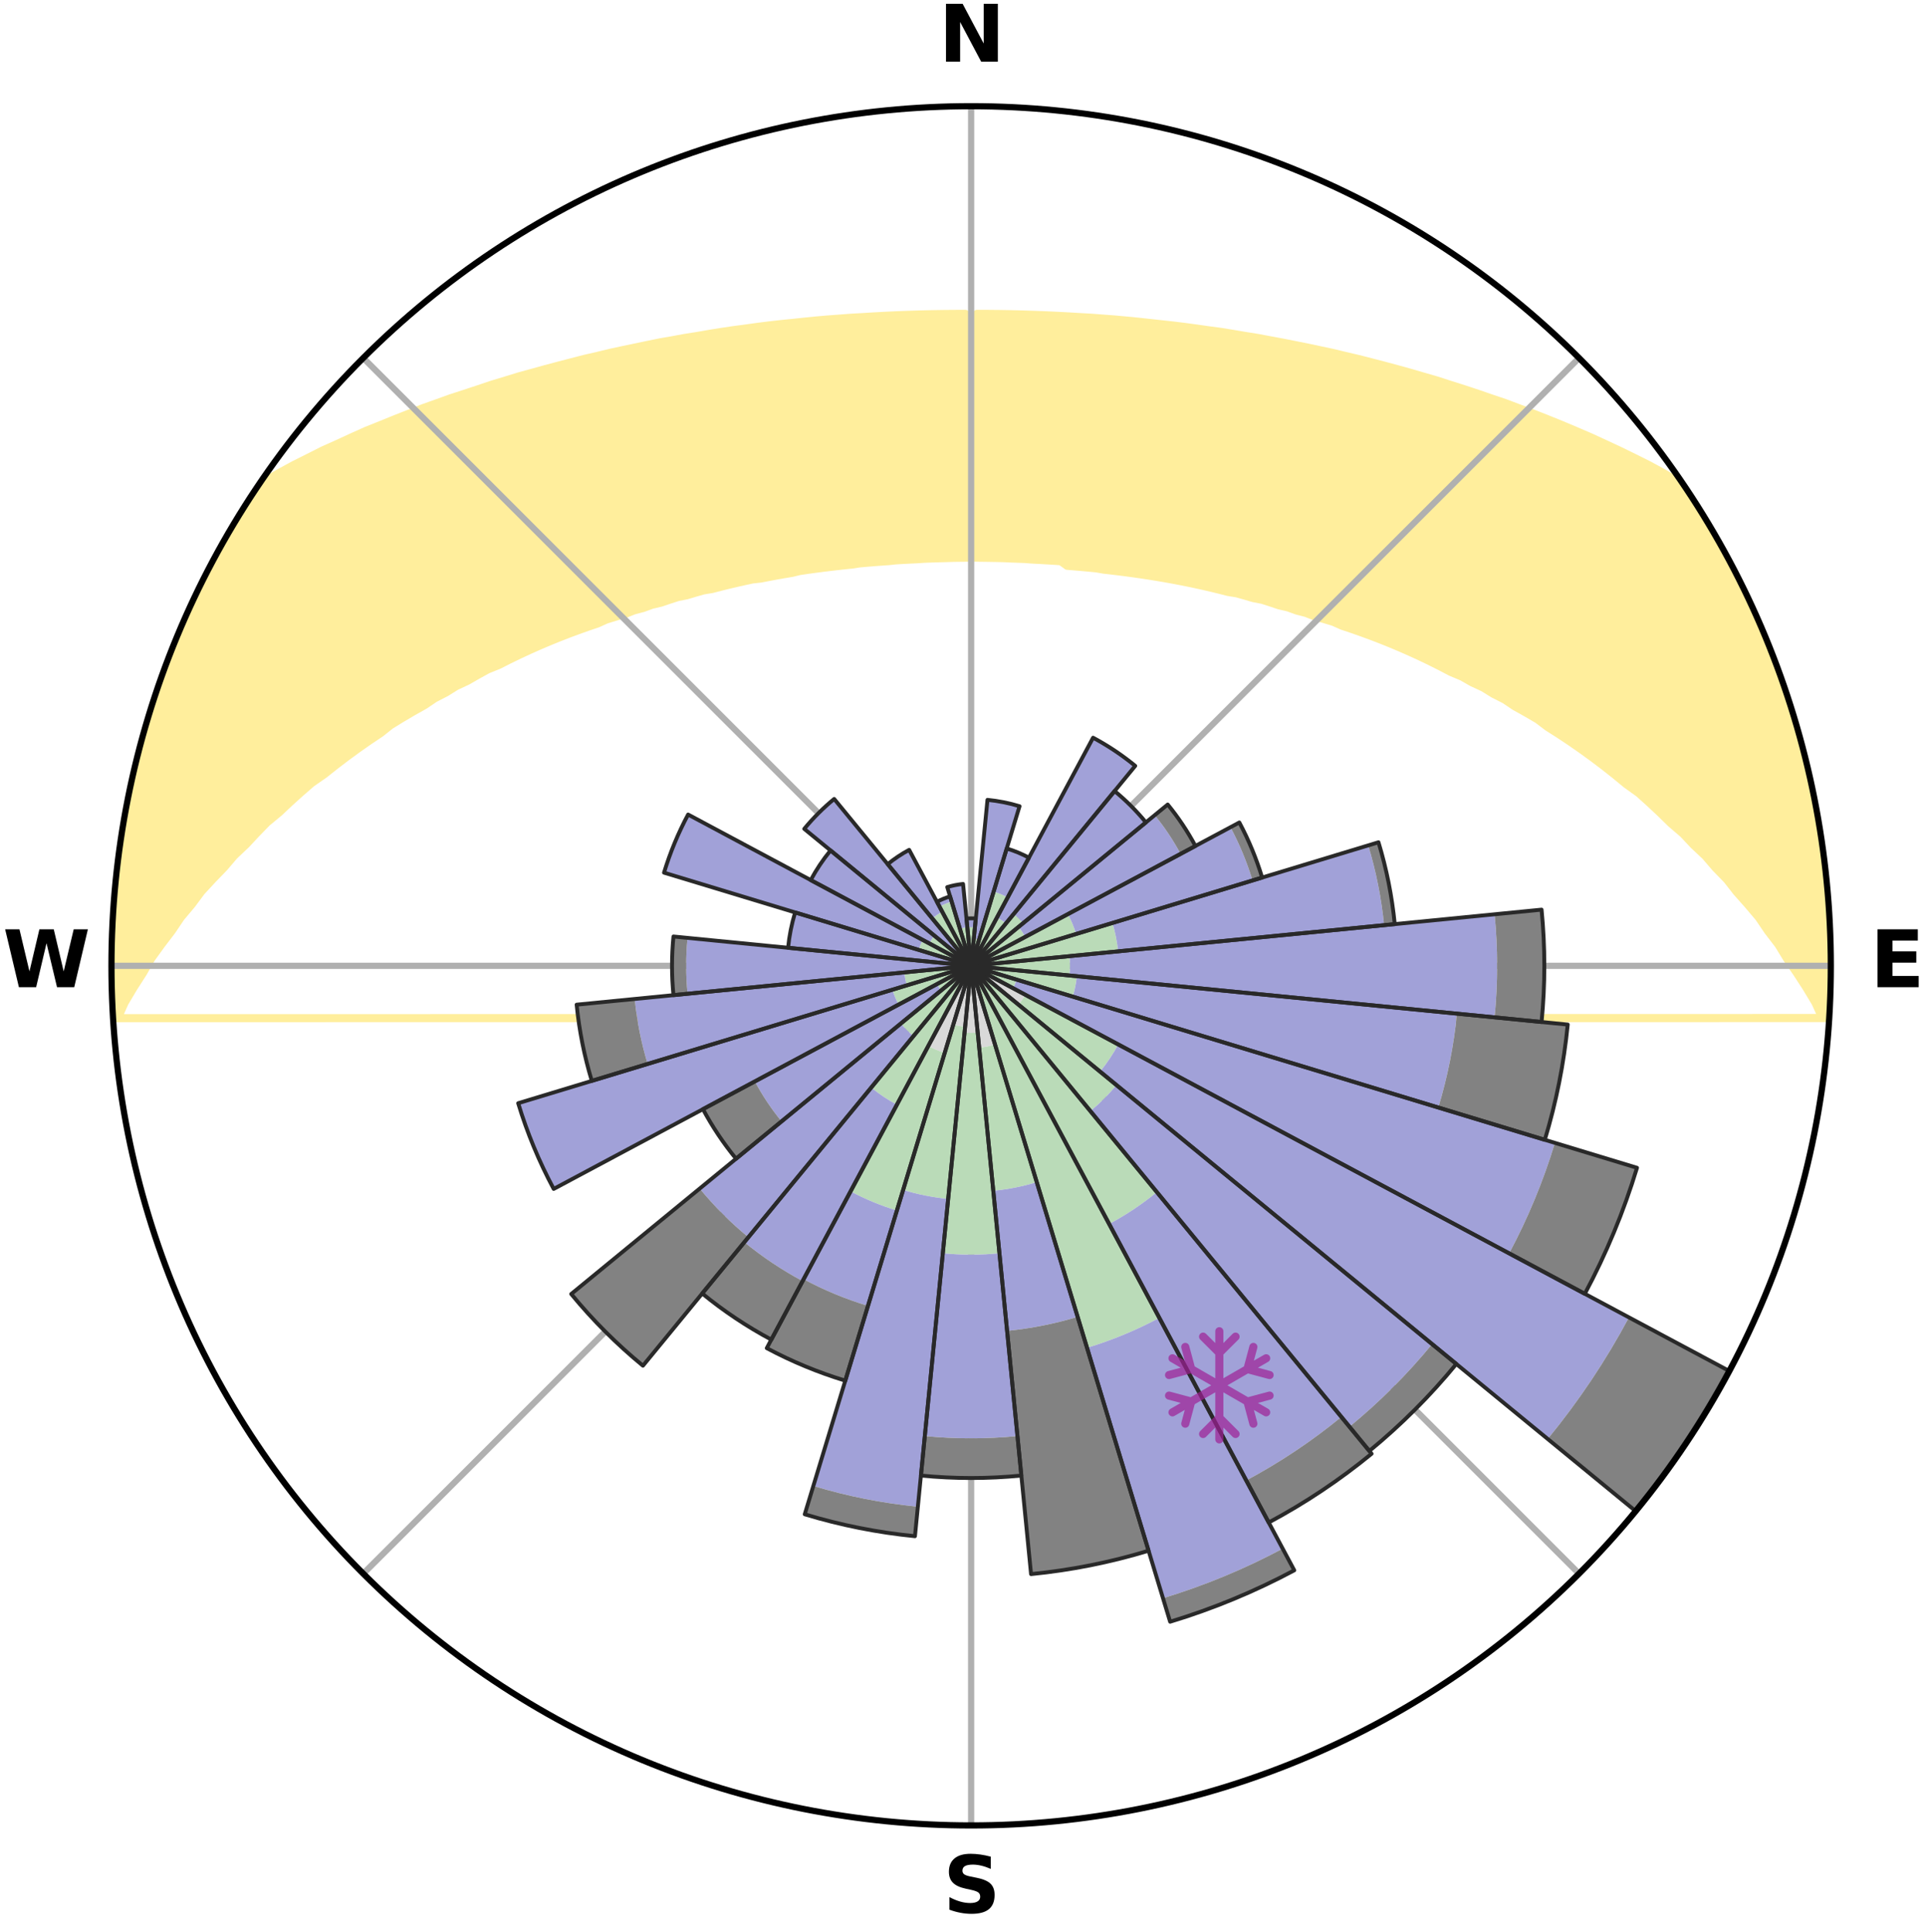 <?xml version="1.0" encoding="utf-8" standalone="no"?>
<!DOCTYPE svg PUBLIC "-//W3C//DTD SVG 1.1//EN"
  "http://www.w3.org/Graphics/SVG/1.1/DTD/svg11.dtd">
<svg xmlns:xlink="http://www.w3.org/1999/xlink" width="248.41pt" height="249.158pt" viewBox="0 0 248.41 249.158" xmlns="http://www.w3.org/2000/svg" version="1.1">
 <title>Ski Rose for Cardrona Alpine Resort</title>
 <defs>
  <style type="text/css">*{stroke-linejoin: round; stroke-linecap: butt}</style>
 </defs>
 <g id="figure_1">
  <g id="patch_1">
   <path d="M 0 249.158 
L 248.41 249.158 
L 248.41 0 
L 0 0 
z
" style="fill: #ffffff"/>
  </g>
  <g id="axes_1">
   <g id="patch_2">
    <path d="M 236.135 124.579 
C 236.135 110.018 233.267 95.599 227.695 82.147 
C 222.122 68.695 213.955 56.471 203.659 46.175 
C 193.363 35.879 181.139 27.711 167.687 22.139 
C 154.235 16.567 139.815 13.699 125.255 13.699 
C 110.694 13.699 96.275 16.567 82.823 22.139 
C 69.371 27.711 57.147 35.879 46.851 46.175 
C 36.555 56.471 28.387 68.695 22.815 82.147 
C 17.243 95.599 14.375 110.018 14.375 124.579 
C 14.375 139.14 17.243 153.559 22.815 167.011 
C 28.387 180.463 36.555 192.687 46.851 202.983 
C 57.147 213.279 69.371 221.447 82.823 227.019 
C 96.275 232.591 110.694 235.459 125.255 235.459 
C 139.815 235.459 154.235 232.591 167.687 227.019 
C 181.139 221.447 193.363 213.279 203.659 202.983 
C 213.955 192.687 222.122 180.463 227.695 167.011 
C 233.267 153.559 236.135 139.14 236.135 124.579 
M 125.255 124.579 
C 125.255 124.579 125.255 124.579 125.255 124.579 
C 125.255 124.579 125.255 124.579 125.255 124.579 
C 125.255 124.579 125.255 124.579 125.255 124.579 
C 125.255 124.579 125.255 124.579 125.255 124.579 
C 125.255 124.579 125.255 124.579 125.255 124.579 
C 125.255 124.579 125.255 124.579 125.255 124.579 
C 125.255 124.579 125.255 124.579 125.255 124.579 
C 125.255 124.579 125.255 124.579 125.255 124.579 
C 125.255 124.579 125.255 124.579 125.255 124.579 
C 125.255 124.579 125.255 124.579 125.255 124.579 
C 125.255 124.579 125.255 124.579 125.255 124.579 
C 125.255 124.579 125.255 124.579 125.255 124.579 
C 125.255 124.579 125.255 124.579 125.255 124.579 
C 125.255 124.579 125.255 124.579 125.255 124.579 
C 125.255 124.579 125.255 124.579 125.255 124.579 
C 125.255 124.579 125.255 124.579 125.255 124.579 
z
" style="fill: #ffffff"/>
   </g>
   <g id="PolyCollection_1">
    <defs>
     <path id="m478d14bac7" d="M 125.989 -208.694 
L 125.714 -177.204 
L 126.633 -177.194 
L 127.551 -177.181 
L 128.471 -177.165 
L 129.392 -177.145 
L 130.312 -177.101 
L 131.235 -177.07 
L 132.161 -177.034 
L 133.084 -176.964 
L 134.013 -176.916 
L 134.945 -176.864 
L 135.881 -176.808 
L 136.82 -176.746 
L 137.637 -176.155 
L 138.574 -176.081 
L 139.515 -176.001 
L 140.461 -175.915 
L 141.412 -175.824 
L 142.346 -175.66 
L 143.305 -175.552 
L 144.269 -175.436 
L 145.239 -175.312 
L 146.214 -175.18 
L 147.196 -175.04 
L 148.183 -174.89 
L 149.176 -174.73 
L 150.175 -174.561 
L 151.18 -174.381 
L 152.191 -174.19 
L 153.209 -173.987 
L 154.232 -173.772 
L 155.261 -173.545 
L 156.296 -173.304 
L 157.337 -173.05 
L 158.384 -172.782 
L 159.509 -172.601 
L 160.569 -172.304 
L 161.635 -171.991 
L 162.79 -171.767 
L 163.869 -171.421 
L 164.952 -171.058 
L 166.134 -170.785 
L 167.229 -170.386 
L 168.43 -170.076 
L 169.534 -169.638 
L 170.752 -169.289 
L 171.979 -168.919 
L 173.097 -168.418 
L 174.338 -168.004 
L 175.587 -167.567 
L 176.844 -167.106 
L 178.108 -166.62 
L 179.378 -166.109 
L 180.654 -165.572 
L 181.934 -165.008 
L 183.219 -164.417 
L 184.507 -163.798 
L 185.798 -163.15 
L 187.091 -162.472 
L 188.546 -161.861 
L 189.844 -161.122 
L 191.308 -160.443 
L 192.606 -159.64 
L 194.076 -158.892 
L 195.371 -158.023 
L 196.841 -157.203 
L 198.312 -156.345 
L 199.596 -155.372 
L 201.06 -154.44 
L 202.522 -153.468 
L 203.978 -152.457 
L 205.429 -151.405 
L 206.872 -150.313 
L 208.307 -149.18 
L 209.731 -148.006 
L 211.349 -146.844 
L 212.751 -145.585 
L 214.139 -144.284 
L 215.512 -142.942 
L 217.078 -141.598 
L 218.417 -140.169 
L 219.949 -138.731 
L 221.248 -137.217 
L 222.738 -135.686 
L 223.99 -134.086 
L 225.431 -132.463 
L 226.845 -130.793 
L 228.013 -129.066 
L 229.364 -127.305 
L 230.465 -125.497 
L 231.739 -123.65 
L 232.963 -121.759 
L 234.127 -119.826 
L 235.018 -117.866 
L 15.212 -117.849 
L 16.09 -119.813 
L 17.242 -121.751 
L 18.459 -123.647 
L 19.515 -125.502 
L 20.823 -127.314 
L 22.17 -129.08 
L 23.336 -130.813 
L 24.746 -132.489 
L 25.97 -134.139 
L 27.434 -135.724 
L 28.922 -137.262 
L 30.219 -138.782 
L 31.748 -140.227 
L 33.086 -141.662 
L 34.442 -143.055 
L 36.021 -144.362 
L 37.409 -145.669 
L 38.81 -146.935 
L 40.224 -148.16 
L 41.849 -149.285 
L 43.283 -150.425 
L 44.726 -151.524 
L 46.176 -152.582 
L 47.632 -153.601 
L 49.093 -154.58 
L 50.372 -155.596 
L 51.842 -156.5 
L 53.313 -157.365 
L 54.783 -158.192 
L 56.079 -159.069 
L 57.549 -159.824 
L 58.848 -160.635 
L 60.314 -161.321 
L 61.612 -162.067 
L 62.911 -162.783 
L 64.363 -163.371 
L 65.656 -164.027 
L 66.946 -164.654 
L 68.233 -165.252 
L 69.516 -165.824 
L 70.794 -166.368 
L 72.067 -166.887 
L 73.333 -167.38 
L 74.593 -167.848 
L 75.845 -168.293 
L 77.09 -168.714 
L 78.212 -169.221 
L 79.443 -169.599 
L 80.664 -169.955 
L 81.773 -170.4 
L 82.978 -170.717 
L 84.077 -171.122 
L 85.264 -171.403 
L 86.352 -171.772 
L 87.436 -172.124 
L 88.596 -172.354 
L 89.667 -172.674 
L 90.733 -172.977 
L 91.863 -173.164 
L 92.916 -173.438 
L 93.963 -173.698 
L 95.004 -173.944 
L 96.04 -174.177 
L 97.069 -174.397 
L 98.142 -174.514 
L 99.157 -174.713 
L 100.166 -174.9 
L 101.169 -175.076 
L 102.166 -175.242 
L 103.124 -175.477 
L 104.112 -175.622 
L 105.095 -175.758 
L 106.072 -175.885 
L 107.044 -176.005 
L 108.011 -176.117 
L 108.972 -176.222 
L 109.929 -176.32 
L 110.865 -176.466 
L 111.815 -176.548 
L 112.76 -176.625 
L 113.701 -176.695 
L 114.638 -176.761 
L 115.565 -176.86 
L 116.497 -176.912 
L 117.426 -176.96 
L 118.353 -177.004 
L 119.275 -177.067 
L 120.198 -177.099 
L 121.119 -177.127 
L 122.039 -177.151 
L 122.958 -177.18 
L 123.877 -177.193 
L 124.796 -177.203 
L 124.521 -208.693 
L 124.521 -208.693 
L 123.052 -208.69 
L 121.583 -208.676 
L 120.113 -208.652 
L 118.641 -208.618 
L 117.167 -208.572 
L 115.691 -208.516 
L 114.213 -208.448 
L 112.732 -208.368 
L 111.249 -208.277 
L 109.758 -208.194 
L 108.266 -208.081 
L 106.767 -207.971 
L 105.265 -207.841 
L 103.761 -207.691 
L 102.251 -207.53 
L 100.728 -207.379 
L 99.202 -207.207 
L 97.672 -207.014 
L 96.139 -206.799 
L 94.59 -206.596 
L 93.038 -206.366 
L 91.482 -206.114 
L 89.921 -205.842 
L 88.334 -205.594 
L 86.752 -205.301 
L 85.146 -205.024 
L 83.548 -204.697 
L 81.938 -204.359 
L 80.31 -204.019 
L 78.669 -203.666 
L 77.035 -203.267 
L 75.368 -202.886 
L 73.708 -202.457 
L 72.031 -202.02 
L 70.337 -201.571 
L 68.634 -201.098 
L 66.905 -200.623 
L 65.188 -200.094 
L 63.44 -199.567 
L 61.709 -198.982 
L 59.944 -198.399 
L 58.145 -197.817 
L 56.364 -197.175 
L 54.55 -196.529 
L 52.756 -195.824 
L 50.933 -195.108 
L 49.1 -194.362 
L 47.228 -193.612 
L 45.391 -192.789 
L 43.543 -191.937 
L 41.643 -191.087 
L 39.797 -190.153 
L 37.909 -189.211 
L 36.057 -188.203 
L 34.217 -187.147 
L 32.796 -185.776 
L 31.743 -184.153 
L 30.728 -182.505 
L 29.737 -180.843 
L 28.754 -179.177 
L 27.953 -177.41 
L 26.904 -175.777 
L 26.046 -174.043 
L 25.233 -172.287 
L 24.464 -170.512 
L 23.58 -168.789 
L 22.867 -166.99 
L 22.214 -165.168 
L 21.407 -163.406 
L 20.798 -161.569 
L 20.222 -159.723 
L 19.51 -157.92 
L 19.029 -156.045 
L 18.408 -154.21 
L 17.937 -152.333 
L 17.528 -150.442 
L 17.154 -148.544 
L 16.603 -146.685 
L 16.326 -144.768 
L 16.053 -142.853 
L 15.599 -140.967 
L 15.393 -139.043 
L 15.222 -137.116 
L 14.899 -135.205 
L 14.796 -133.272 
L 14.728 -131.339 
L 14.507 -129.414 
L 14.474 -127.48 
L 14.511 -125.546 
L 14.396 -123.612 
L 14.505 -121.679 
L 14.65 -119.75 
L 14.604 -117.811 
L 235.782 -117.819 
L 236.028 -119.743 
L 236.056 -121.678 
L 236.051 -123.612 
L 236.032 -125.546 
L 235.961 -127.478 
L 236.024 -129.415 
L 235.903 -131.347 
L 235.728 -133.273 
L 235.516 -135.196 
L 235.291 -137.116 
L 235.167 -139.049 
L 234.871 -140.961 
L 234.511 -142.862 
L 234.261 -144.782 
L 233.856 -146.674 
L 233.379 -148.55 
L 233.039 -150.456 
L 232.481 -152.31 
L 232.057 -154.198 
L 231.532 -156.06 
L 230.906 -157.891 
L 230.352 -159.744 
L 229.77 -161.59 
L 229.112 -163.41 
L 228.409 -165.213 
L 227.66 -166.997 
L 226.92 -168.784 
L 226.113 -170.543 
L 225.332 -172.313 
L 224.434 -174.028 
L 223.586 -175.767 
L 222.678 -177.476 
L 221.715 -179.153 
L 220.789 -180.853 
L 219.782 -182.505 
L 218.762 -184.15 
L 217.698 -185.766 
L 216.295 -187.149 
L 214.46 -188.209 
L 212.604 -189.214 
L 210.715 -190.155 
L 208.845 -191.07 
L 206.97 -191.94 
L 205.122 -192.792 
L 203.259 -193.591 
L 201.417 -194.369 
L 199.58 -195.111 
L 197.759 -195.828 
L 195.939 -196.508 
L 194.152 -197.181 
L 192.342 -197.792 
L 190.57 -198.404 
L 188.805 -198.987 
L 187.049 -199.542 
L 185.327 -200.101 
L 183.589 -200.602 
L 181.879 -201.103 
L 180.174 -201.573 
L 178.484 -202.028 
L 176.806 -202.464 
L 175.143 -202.889 
L 173.48 -203.276 
L 171.843 -203.671 
L 170.199 -204.018 
L 168.575 -204.365 
L 166.957 -204.687 
L 165.354 -205.006 
L 163.757 -205.3 
L 162.177 -205.598 
L 160.592 -205.85 
L 159.028 -206.115 
L 157.473 -206.37 
L 155.912 -206.575 
L 154.37 -206.797 
L 152.834 -207.005 
L 151.303 -207.193 
L 149.776 -207.36 
L 148.258 -207.526 
L 146.749 -207.69 
L 145.243 -207.835 
L 143.743 -207.973 
L 142.244 -208.085 
L 140.753 -208.199 
L 139.262 -208.28 
L 137.777 -208.37 
L 136.296 -208.446 
L 134.818 -208.514 
L 133.342 -208.571 
L 131.869 -208.617 
L 130.397 -208.652 
L 128.927 -208.677 
L 127.457 -208.691 
L 125.989 -208.694 
z
" style="stroke: #ffee9c"/>
    </defs>
    <g clip-path="url(#pfca810b404)">
     <use xlink:href="#m478d14bac7" x="0" y="249.158" style="fill: #ffee9c; stroke: #ffee9c"/>
    </g>
   </g>
   <g id="matplotlib.axis_1">
    <g id="xtick_1">
     <g id="line2d_1">
      <path d="M 125.255 124.579 
L 125.255 13.699 
" clip-path="url(#pfca810b404)" style="fill: none; stroke: #b0b0b0; stroke-width: 0.8; stroke-linecap: square"/>
     </g>
     <g id="text_1">
      <!-- N -->
      <g transform="translate(121.07 7.958) scale(0.1 -0.1)">
       <defs>
        <path id="DejaVuSans-Bold-4e" d="M 588 4666 
L 1931 4666 
L 3628 1466 
L 3628 4666 
L 4769 4666 
L 4769 0 
L 3425 0 
L 1728 3200 
L 1728 0 
L 588 0 
L 588 4666 
z
" transform="scale(0.016)"/>
       </defs>
       <use xlink:href="#DejaVuSans-Bold-4e"/>
      </g>
     </g>
    </g>
    <g id="xtick_2">
     <g id="line2d_2">
      <path d="M 125.255 124.579 
L 203.659 46.175 
" clip-path="url(#pfca810b404)" style="fill: none; stroke: #b0b0b0; stroke-width: 0.8; stroke-linecap: square"/>
     </g>
    </g>
    <g id="xtick_3">
     <g id="line2d_3">
      <path d="M 125.255 124.579 
L 236.135 124.579 
" clip-path="url(#pfca810b404)" style="fill: none; stroke: #b0b0b0; stroke-width: 0.8; stroke-linecap: square"/>
     </g>
     <g id="text_2">
      <!-- E -->
      <g transform="translate(241.219 127.338) scale(0.1 -0.1)">
       <defs>
        <path id="DejaVuSans-Bold-45" d="M 588 4666 
L 3834 4666 
L 3834 3756 
L 1791 3756 
L 1791 2888 
L 3713 2888 
L 3713 1978 
L 1791 1978 
L 1791 909 
L 3903 909 
L 3903 0 
L 588 0 
L 588 4666 
z
" transform="scale(0.016)"/>
       </defs>
       <use xlink:href="#DejaVuSans-Bold-45"/>
      </g>
     </g>
    </g>
    <g id="xtick_4">
     <g id="line2d_4">
      <path d="M 125.255 124.579 
L 203.659 202.983 
" clip-path="url(#pfca810b404)" style="fill: none; stroke: #b0b0b0; stroke-width: 0.8; stroke-linecap: square"/>
     </g>
    </g>
    <g id="xtick_5">
     <g id="line2d_5">
      <path d="M 125.255 124.579 
L 125.255 235.459 
" clip-path="url(#pfca810b404)" style="fill: none; stroke: #b0b0b0; stroke-width: 0.8; stroke-linecap: square"/>
     </g>
     <g id="text_3">
      <!-- S -->
      <g transform="translate(121.654 246.718) scale(0.1 -0.1)">
       <defs>
        <path id="DejaVuSans-Bold-53" d="M 3834 4519 
L 3834 3531 
Q 3450 3703 3084 3790 
Q 2719 3878 2394 3878 
Q 1963 3878 1756 3759 
Q 1550 3641 1550 3391 
Q 1550 3203 1689 3098 
Q 1828 2994 2194 2919 
L 2706 2816 
Q 3484 2659 3812 2340 
Q 4141 2022 4141 1434 
Q 4141 663 3683 286 
Q 3225 -91 2284 -91 
Q 1841 -91 1394 -6 
Q 947 78 500 244 
L 500 1259 
Q 947 1022 1364 901 
Q 1781 781 2169 781 
Q 2563 781 2772 912 
Q 2981 1044 2981 1288 
Q 2981 1506 2839 1625 
Q 2697 1744 2272 1838 
L 1806 1941 
Q 1106 2091 782 2419 
Q 459 2747 459 3303 
Q 459 4000 909 4375 
Q 1359 4750 2203 4750 
Q 2588 4750 2994 4692 
Q 3400 4634 3834 4519 
z
" transform="scale(0.016)"/>
       </defs>
       <use xlink:href="#DejaVuSans-Bold-53"/>
      </g>
     </g>
    </g>
    <g id="xtick_6">
     <g id="line2d_6">
      <path d="M 125.255 124.579 
L 46.851 202.983 
" clip-path="url(#pfca810b404)" style="fill: none; stroke: #b0b0b0; stroke-width: 0.8; stroke-linecap: square"/>
     </g>
    </g>
    <g id="xtick_7">
     <g id="line2d_7">
      <path d="M 125.255 124.579 
L 14.375 124.579 
" clip-path="url(#pfca810b404)" style="fill: none; stroke: #b0b0b0; stroke-width: 0.8; stroke-linecap: square"/>
     </g>
     <g id="text_4">
      <!-- W -->
      <g transform="translate(0.36 127.338) scale(0.1 -0.1)">
       <defs>
        <path id="DejaVuSans-Bold-57" d="M 191 4666 
L 1344 4666 
L 2150 1275 
L 2950 4666 
L 4109 4666 
L 4909 1275 
L 5716 4666 
L 6859 4666 
L 5759 0 
L 4372 0 
L 3525 3547 
L 2688 0 
L 1300 0 
L 191 4666 
z
" transform="scale(0.016)"/>
       </defs>
       <use xlink:href="#DejaVuSans-Bold-57"/>
      </g>
     </g>
    </g>
    <g id="xtick_8">
     <g id="line2d_8">
      <path d="M 125.255 124.579 
L 46.851 46.175 
" clip-path="url(#pfca810b404)" style="fill: none; stroke: #b0b0b0; stroke-width: 0.8; stroke-linecap: square"/>
     </g>
    </g>
   </g>
   <g id="matplotlib.axis_2"/>
   <g id="patch_3">
    <path d="M 125.255 124.579 
C 125.255 124.579 125.255 124.579 125.255 124.579 
C 125.255 124.579 125.255 124.579 125.255 124.579 
L 125.255 124.579 
C 125.255 124.579 125.255 124.579 125.255 124.579 
C 125.255 124.579 125.255 124.579 125.255 124.579 
z
" clip-path="url(#pfca810b404)" style="fill: #d9d9d9"/>
   </g>
   <g id="patch_4">
    <path d="M 125.255 124.579 
C 125.255 124.579 125.255 124.579 125.255 124.579 
C 125.255 124.579 125.255 124.579 125.255 124.579 
L 125.255 124.579 
C 125.255 124.579 125.255 124.579 125.255 124.579 
C 125.255 124.579 125.255 124.579 125.255 124.579 
z
" clip-path="url(#pfca810b404)" style="fill: #d9d9d9"/>
   </g>
   <g id="patch_5">
    <path d="M 125.255 124.579 
C 125.255 124.579 125.255 124.579 125.255 124.579 
C 125.255 124.579 125.255 124.579 125.255 124.579 
L 125.255 124.579 
C 125.255 124.579 125.255 124.579 125.255 124.579 
C 125.255 124.579 125.255 124.579 125.255 124.579 
z
" clip-path="url(#pfca810b404)" style="fill: #d9d9d9"/>
   </g>
   <g id="patch_6">
    <path d="M 125.255 124.579 
C 125.255 124.579 125.255 124.579 125.255 124.579 
C 125.255 124.579 125.255 124.579 125.255 124.579 
L 125.255 124.579 
C 125.255 124.579 125.255 124.579 125.255 124.579 
C 125.255 124.579 125.255 124.579 125.255 124.579 
z
" clip-path="url(#pfca810b404)" style="fill: #d9d9d9"/>
   </g>
   <g id="patch_7">
    <path d="M 125.255 124.579 
C 125.255 124.579 125.255 124.579 125.255 124.579 
C 125.255 124.579 125.255 124.579 125.255 124.579 
L 125.255 124.579 
C 125.255 124.579 125.255 124.579 125.255 124.579 
C 125.255 124.579 125.255 124.579 125.255 124.579 
z
" clip-path="url(#pfca810b404)" style="fill: #d9d9d9"/>
   </g>
   <g id="patch_8">
    <path d="M 125.255 124.579 
C 125.255 124.579 125.255 124.579 125.255 124.579 
C 125.255 124.579 125.255 124.579 125.255 124.579 
L 125.255 124.579 
C 125.255 124.579 125.255 124.579 125.255 124.579 
C 125.255 124.579 125.255 124.579 125.255 124.579 
z
" clip-path="url(#pfca810b404)" style="fill: #d9d9d9"/>
   </g>
   <g id="patch_9">
    <path d="M 125.255 124.579 
C 125.255 124.579 125.255 124.579 125.255 124.579 
C 125.255 124.579 125.255 124.579 125.255 124.579 
L 125.255 124.579 
C 125.255 124.579 125.255 124.579 125.255 124.579 
C 125.255 124.579 125.255 124.579 125.255 124.579 
z
" clip-path="url(#pfca810b404)" style="fill: #d9d9d9"/>
   </g>
   <g id="patch_10">
    <path d="M 125.255 124.579 
C 125.255 124.579 125.255 124.579 125.255 124.579 
C 125.255 124.579 125.255 124.579 125.255 124.579 
L 125.255 124.579 
C 125.255 124.579 125.255 124.579 125.255 124.579 
C 125.255 124.579 125.255 124.579 125.255 124.579 
z
" clip-path="url(#pfca810b404)" style="fill: #d9d9d9"/>
   </g>
   <g id="patch_11">
    <path d="M 125.255 124.579 
C 125.255 124.579 125.255 124.579 125.255 124.579 
C 125.255 124.579 125.255 124.579 125.255 124.579 
L 125.255 124.579 
C 125.255 124.579 125.255 124.579 125.255 124.579 
C 125.255 124.579 125.255 124.579 125.255 124.579 
z
" clip-path="url(#pfca810b404)" style="fill: #d9d9d9"/>
   </g>
   <g id="patch_12">
    <path d="M 125.255 124.579 
C 125.255 124.579 125.255 124.579 125.255 124.579 
C 125.255 124.579 125.255 124.579 125.255 124.579 
L 125.255 124.579 
C 125.255 124.579 125.255 124.579 125.255 124.579 
C 125.255 124.579 125.255 124.579 125.255 124.579 
z
" clip-path="url(#pfca810b404)" style="fill: #d9d9d9"/>
   </g>
   <g id="patch_13">
    <path d="M 125.255 124.579 
C 125.255 124.579 125.255 124.579 125.255 124.579 
C 125.255 124.579 125.255 124.579 125.255 124.579 
L 125.255 124.579 
C 125.255 124.579 125.255 124.579 125.255 124.579 
C 125.255 124.579 125.255 124.579 125.255 124.579 
z
" clip-path="url(#pfca810b404)" style="fill: #d9d9d9"/>
   </g>
   <g id="patch_14">
    <path d="M 125.255 124.579 
C 125.255 124.579 125.255 124.579 125.255 124.579 
C 125.255 124.579 125.255 124.579 125.255 124.579 
L 131.368 129.596 
C 131.532 129.396 131.686 129.188 131.83 128.972 
C 131.974 128.757 132.107 128.535 132.229 128.307 
z
" clip-path="url(#pfca810b404)" style="fill: #d9d9d9"/>
   </g>
   <g id="patch_15">
    <path d="M 125.255 124.579 
C 125.255 124.579 125.255 124.579 125.255 124.579 
C 125.255 124.579 125.255 124.579 125.255 124.579 
L 125.255 124.579 
C 125.255 124.579 125.255 124.579 125.255 124.579 
C 125.255 124.579 125.255 124.579 125.255 124.579 
z
" clip-path="url(#pfca810b404)" style="fill: #d9d9d9"/>
   </g>
   <g id="patch_16">
    <path d="M 125.255 124.579 
C 125.255 124.579 125.255 124.579 125.255 124.579 
C 125.255 124.579 125.255 124.579 125.255 124.579 
L 125.255 124.579 
C 125.255 124.579 125.255 124.579 125.255 124.579 
C 125.255 124.579 125.255 124.579 125.255 124.579 
z
" clip-path="url(#pfca810b404)" style="fill: #d9d9d9"/>
   </g>
   <g id="patch_17">
    <path d="M 125.255 124.579 
C 125.255 124.579 125.255 124.579 125.255 124.579 
C 125.255 124.579 125.255 124.579 125.255 124.579 
L 125.255 124.579 
C 125.255 124.579 125.255 124.579 125.255 124.579 
C 125.255 124.579 125.255 124.579 125.255 124.579 
z
" clip-path="url(#pfca810b404)" style="fill: #d9d9d9"/>
   </g>
   <g id="patch_18">
    <path d="M 125.255 124.579 
C 125.255 124.579 125.255 124.579 125.255 124.579 
C 125.255 124.579 125.255 124.579 125.255 124.579 
L 126.295 135.138 
C 126.64 135.104 126.984 135.053 127.325 134.985 
C 127.665 134.917 128.002 134.833 128.335 134.732 
z
" clip-path="url(#pfca810b404)" style="fill: #d9d9d9"/>
   </g>
   <g id="patch_19">
    <path d="M 125.255 124.579 
C 125.255 124.579 125.255 124.579 125.255 124.579 
C 125.255 124.579 125.255 124.579 125.255 124.579 
L 124.406 133.2 
C 124.688 133.228 124.971 133.242 125.255 133.242 
C 125.538 133.242 125.822 133.228 126.104 133.2 
z
" clip-path="url(#pfca810b404)" style="fill: #d9d9d9"/>
   </g>
   <g id="patch_20">
    <path d="M 125.255 124.579 
C 125.255 124.579 125.255 124.579 125.255 124.579 
C 125.255 124.579 125.255 124.579 125.255 124.579 
L 122.959 132.146 
C 123.207 132.222 123.458 132.285 123.712 132.335 
C 123.966 132.386 124.222 132.424 124.48 132.449 
z
" clip-path="url(#pfca810b404)" style="fill: #d9d9d9"/>
   </g>
   <g id="patch_21">
    <path d="M 125.255 124.579 
C 125.255 124.579 125.255 124.579 125.255 124.579 
C 125.255 124.579 125.255 124.579 125.255 124.579 
L 119.726 134.923 
C 120.064 135.104 120.412 135.269 120.766 135.416 
C 121.121 135.562 121.483 135.692 121.85 135.803 
z
" clip-path="url(#pfca810b404)" style="fill: #d9d9d9"/>
   </g>
   <g id="patch_22">
    <path d="M 125.255 124.579 
C 125.255 124.579 125.255 124.579 125.255 124.579 
C 125.255 124.579 125.255 124.579 125.255 124.579 
L 125.255 124.579 
C 125.255 124.579 125.255 124.579 125.255 124.579 
C 125.255 124.579 125.255 124.579 125.255 124.579 
z
" clip-path="url(#pfca810b404)" style="fill: #d9d9d9"/>
   </g>
   <g id="patch_23">
    <path d="M 125.255 124.579 
C 125.255 124.579 125.255 124.579 125.255 124.579 
C 125.255 124.579 125.255 124.579 125.255 124.579 
L 125.255 124.579 
C 125.255 124.579 125.255 124.579 125.255 124.579 
C 125.255 124.579 125.255 124.579 125.255 124.579 
z
" clip-path="url(#pfca810b404)" style="fill: #d9d9d9"/>
   </g>
   <g id="patch_24">
    <path d="M 125.255 124.579 
C 125.255 124.579 125.255 124.579 125.255 124.579 
C 125.255 124.579 125.255 124.579 125.255 124.579 
L 125.255 124.579 
C 125.255 124.579 125.255 124.579 125.255 124.579 
C 125.255 124.579 125.255 124.579 125.255 124.579 
z
" clip-path="url(#pfca810b404)" style="fill: #d9d9d9"/>
   </g>
   <g id="patch_25">
    <path d="M 125.255 124.579 
C 125.255 124.579 125.255 124.579 125.255 124.579 
C 125.255 124.579 125.255 124.579 125.255 124.579 
L 125.255 124.579 
C 125.255 124.579 125.255 124.579 125.255 124.579 
C 125.255 124.579 125.255 124.579 125.255 124.579 
z
" clip-path="url(#pfca810b404)" style="fill: #d9d9d9"/>
   </g>
   <g id="patch_26">
    <path d="M 125.255 124.579 
C 125.255 124.579 125.255 124.579 125.255 124.579 
C 125.255 124.579 125.255 124.579 125.255 124.579 
L 125.255 124.579 
C 125.255 124.579 125.255 124.579 125.255 124.579 
C 125.255 124.579 125.255 124.579 125.255 124.579 
z
" clip-path="url(#pfca810b404)" style="fill: #d9d9d9"/>
   </g>
   <g id="patch_27">
    <path d="M 125.255 124.579 
C 125.255 124.579 125.255 124.579 125.255 124.579 
C 125.255 124.579 125.255 124.579 125.255 124.579 
L 125.255 124.579 
C 125.255 124.579 125.255 124.579 125.255 124.579 
C 125.255 124.579 125.255 124.579 125.255 124.579 
z
" clip-path="url(#pfca810b404)" style="fill: #d9d9d9"/>
   </g>
   <g id="patch_28">
    <path d="M 125.255 124.579 
C 125.255 124.579 125.255 124.579 125.255 124.579 
C 125.255 124.579 125.255 124.579 125.255 124.579 
L 125.255 124.579 
C 125.255 124.579 125.255 124.579 125.255 124.579 
C 125.255 124.579 125.255 124.579 125.255 124.579 
z
" clip-path="url(#pfca810b404)" style="fill: #d9d9d9"/>
   </g>
   <g id="patch_29">
    <path d="M 125.255 124.579 
C 125.255 124.579 125.255 124.579 125.255 124.579 
C 125.255 124.579 125.255 124.579 125.255 124.579 
L 125.255 124.579 
C 125.255 124.579 125.255 124.579 125.255 124.579 
C 125.255 124.579 125.255 124.579 125.255 124.579 
z
" clip-path="url(#pfca810b404)" style="fill: #d9d9d9"/>
   </g>
   <g id="patch_30">
    <path d="M 125.255 124.579 
C 125.255 124.579 125.255 124.579 125.255 124.579 
C 125.255 124.579 125.255 124.579 125.255 124.579 
L 125.255 124.579 
C 125.255 124.579 125.255 124.579 125.255 124.579 
C 125.255 124.579 125.255 124.579 125.255 124.579 
z
" clip-path="url(#pfca810b404)" style="fill: #d9d9d9"/>
   </g>
   <g id="patch_31">
    <path d="M 125.255 124.579 
C 125.255 124.579 125.255 124.579 125.255 124.579 
C 125.255 124.579 125.255 124.579 125.255 124.579 
L 125.255 124.579 
C 125.255 124.579 125.255 124.579 125.255 124.579 
C 125.255 124.579 125.255 124.579 125.255 124.579 
z
" clip-path="url(#pfca810b404)" style="fill: #d9d9d9"/>
   </g>
   <g id="patch_32">
    <path d="M 125.255 124.579 
C 125.255 124.579 125.255 124.579 125.255 124.579 
C 125.255 124.579 125.255 124.579 125.255 124.579 
L 125.255 124.579 
C 125.255 124.579 125.255 124.579 125.255 124.579 
C 125.255 124.579 125.255 124.579 125.255 124.579 
z
" clip-path="url(#pfca810b404)" style="fill: #d9d9d9"/>
   </g>
   <g id="patch_33">
    <path d="M 125.255 124.579 
C 125.255 124.579 125.255 124.579 125.255 124.579 
C 125.255 124.579 125.255 124.579 125.255 124.579 
L 125.255 124.579 
C 125.255 124.579 125.255 124.579 125.255 124.579 
C 125.255 124.579 125.255 124.579 125.255 124.579 
z
" clip-path="url(#pfca810b404)" style="fill: #d9d9d9"/>
   </g>
   <g id="patch_34">
    <path d="M 125.255 124.579 
C 125.255 124.579 125.255 124.579 125.255 124.579 
C 125.255 124.579 125.255 124.579 125.255 124.579 
L 125.255 124.579 
C 125.255 124.579 125.255 124.579 125.255 124.579 
C 125.255 124.579 125.255 124.579 125.255 124.579 
z
" clip-path="url(#pfca810b404)" style="fill: #d9d9d9"/>
   </g>
   <g id="patch_35">
    <path d="M 125.255 124.579 
C 125.255 124.579 125.255 124.579 125.255 124.579 
C 125.255 124.579 125.255 124.579 125.255 124.579 
L 125.745 119.602 
C 125.582 119.586 125.419 119.578 125.255 119.578 
C 125.091 119.578 124.928 119.586 124.765 119.602 
z
" clip-path="url(#pfca810b404)" style="fill: #badbb8"/>
   </g>
   <g id="patch_36">
    <path d="M 125.255 124.579 
C 125.255 124.579 125.255 124.579 125.255 124.579 
C 125.255 124.579 125.255 124.579 125.255 124.579 
L 126.281 121.195 
C 126.171 121.161 126.058 121.133 125.945 121.11 
C 125.831 121.088 125.717 121.071 125.601 121.06 
z
" clip-path="url(#pfca810b404)" style="fill: #badbb8"/>
   </g>
   <g id="patch_37">
    <path d="M 125.255 124.579 
C 125.255 124.579 125.255 124.579 125.255 124.579 
C 125.255 124.579 125.255 124.579 125.255 124.579 
L 129.97 115.757 
C 129.681 115.603 129.385 115.463 129.083 115.338 
C 128.78 115.212 128.472 115.102 128.159 115.007 
z
" clip-path="url(#pfca810b404)" style="fill: #badbb8"/>
   </g>
   <g id="patch_38">
    <path d="M 125.255 124.579 
C 125.255 124.579 125.255 124.579 125.255 124.579 
C 125.255 124.579 125.255 124.579 125.255 124.579 
L 129.742 119.112 
C 129.563 118.965 129.377 118.827 129.184 118.698 
C 128.992 118.569 128.793 118.45 128.589 118.341 
z
" clip-path="url(#pfca810b404)" style="fill: #badbb8"/>
   </g>
   <g id="patch_39">
    <path d="M 125.255 124.579 
C 125.255 124.579 125.255 124.579 125.255 124.579 
C 125.255 124.579 125.255 124.579 125.255 124.579 
L 131.951 119.084 
C 131.771 118.864 131.581 118.654 131.38 118.454 
C 131.18 118.253 130.97 118.063 130.75 117.883 
z
" clip-path="url(#pfca810b404)" style="fill: #badbb8"/>
   </g>
   <g id="patch_40">
    <path d="M 125.255 124.579 
C 125.255 124.579 125.255 124.579 125.255 124.579 
C 125.255 124.579 125.255 124.579 125.255 124.579 
L 132.229 120.851 
C 132.107 120.623 131.974 120.401 131.83 120.186 
C 131.686 119.97 131.532 119.762 131.368 119.562 
z
" clip-path="url(#pfca810b404)" style="fill: #badbb8"/>
   </g>
   <g id="patch_41">
    <path d="M 125.255 124.579 
C 125.255 124.579 125.255 124.579 125.255 124.579 
C 125.255 124.579 125.255 124.579 125.255 124.579 
L 138.792 120.473 
C 138.657 120.03 138.501 119.593 138.324 119.166 
C 138.147 118.738 137.949 118.319 137.731 117.911 
z
" clip-path="url(#pfca810b404)" style="fill: #badbb8"/>
   </g>
   <g id="patch_42">
    <path d="M 125.255 124.579 
C 125.255 124.579 125.255 124.579 125.255 124.579 
C 125.255 124.579 125.255 124.579 125.255 124.579 
L 144.208 122.712 
C 144.147 122.092 144.055 121.475 143.934 120.864 
C 143.812 120.252 143.66 119.647 143.48 119.051 
z
" clip-path="url(#pfca810b404)" style="fill: #badbb8"/>
   </g>
   <g id="patch_43">
    <path d="M 125.255 124.579 
C 125.255 124.579 125.255 124.579 125.255 124.579 
C 125.255 124.579 125.255 124.579 125.255 124.579 
L 137.945 125.829 
C 137.985 125.414 138.006 124.996 138.006 124.579 
C 138.006 124.162 137.985 123.745 137.945 123.329 
z
" clip-path="url(#pfca810b404)" style="fill: #badbb8"/>
   </g>
   <g id="patch_44">
    <path d="M 125.255 124.579 
C 125.255 124.579 125.255 124.579 125.255 124.579 
C 125.255 124.579 125.255 124.579 125.255 124.579 
L 138.362 128.555 
C 138.492 128.126 138.601 127.691 138.689 127.251 
C 138.776 126.811 138.842 126.368 138.886 125.922 
z
" clip-path="url(#pfca810b404)" style="fill: #badbb8"/>
   </g>
   <g id="patch_45">
    <path d="M 125.255 124.579 
C 125.255 124.579 125.255 124.579 125.255 124.579 
C 125.255 124.579 125.255 124.579 125.255 124.579 
L 130.657 127.467 
C 130.752 127.29 130.837 127.108 130.914 126.923 
C 130.991 126.738 131.058 126.549 131.117 126.357 
z
" clip-path="url(#pfca810b404)" style="fill: #badbb8"/>
   </g>
   <g id="patch_46">
    <path d="M 132.229 128.307 
C 132.107 128.535 131.974 128.757 131.83 128.972 
C 131.686 129.188 131.532 129.396 131.368 129.596 
L 141.884 138.226 
C 142.33 137.682 142.75 137.116 143.141 136.53 
C 143.532 135.945 143.895 135.341 144.227 134.72 
z
" clip-path="url(#pfca810b404)" style="fill: #badbb8"/>
   </g>
   <g id="patch_47">
    <path d="M 125.255 124.579 
C 125.255 124.579 125.255 124.579 125.255 124.579 
C 125.255 124.579 125.255 124.579 125.255 124.579 
L 140.636 143.321 
C 141.249 142.817 141.838 142.284 142.399 141.723 
C 142.96 141.162 143.493 140.573 143.997 139.96 
z
" clip-path="url(#pfca810b404)" style="fill: #badbb8"/>
   </g>
   <g id="patch_48">
    <path d="M 125.255 124.579 
C 125.255 124.579 125.255 124.579 125.255 124.579 
C 125.255 124.579 125.255 124.579 125.255 124.579 
L 143.055 157.88 
C 144.145 157.298 145.205 156.662 146.233 155.975 
C 147.261 155.288 148.254 154.552 149.209 153.768 
z
" clip-path="url(#pfca810b404)" style="fill: #badbb8"/>
   </g>
   <g id="patch_49">
    <path d="M 125.255 124.579 
C 125.255 124.579 125.255 124.579 125.255 124.579 
C 125.255 124.579 125.255 124.579 125.255 124.579 
L 140.202 173.854 
C 141.815 173.365 143.403 172.797 144.96 172.152 
C 146.517 171.507 148.042 170.786 149.528 169.991 
z
" clip-path="url(#pfca810b404)" style="fill: #badbb8"/>
   </g>
   <g id="patch_50">
    <path d="M 128.335 134.732 
C 128.002 134.833 127.665 134.917 127.325 134.985 
C 126.984 135.053 126.64 135.104 126.295 135.138 
L 128.113 153.602 
C 129.063 153.508 130.008 153.368 130.944 153.182 
C 131.88 152.995 132.807 152.763 133.72 152.486 
z
" clip-path="url(#pfca810b404)" style="fill: #badbb8"/>
   </g>
   <g id="patch_51">
    <path d="M 126.104 133.2 
C 125.822 133.228 125.538 133.242 125.255 133.242 
C 124.971 133.242 124.688 133.228 124.406 133.2 
L 121.603 161.659 
C 122.816 161.779 124.035 161.839 125.255 161.839 
C 126.474 161.839 127.693 161.779 128.907 161.659 
z
" clip-path="url(#pfca810b404)" style="fill: #badbb8"/>
   </g>
   <g id="patch_52">
    <path d="M 124.48 132.449 
C 124.222 132.424 123.966 132.386 123.712 132.335 
C 123.458 132.285 123.207 132.222 122.959 132.146 
L 116.484 153.494 
C 117.43 153.781 118.39 154.022 119.36 154.215 
C 120.33 154.407 121.309 154.553 122.293 154.65 
z
" clip-path="url(#pfca810b404)" style="fill: #badbb8"/>
   </g>
   <g id="patch_53">
    <path d="M 121.85 135.803 
C 121.483 135.692 121.121 135.562 120.766 135.416 
C 120.412 135.269 120.064 135.104 119.726 134.923 
L 109.705 153.671 
C 110.657 154.18 111.634 154.641 112.631 155.055 
C 113.629 155.468 114.646 155.832 115.679 156.145 
z
" clip-path="url(#pfca810b404)" style="fill: #badbb8"/>
   </g>
   <g id="patch_54">
    <path d="M 125.255 124.579 
C 125.255 124.579 125.255 124.579 125.255 124.579 
C 125.255 124.579 125.255 124.579 125.255 124.579 
L 112.367 140.283 
C 112.881 140.705 113.415 141.102 113.968 141.471 
C 114.521 141.84 115.092 142.183 115.678 142.496 
z
" clip-path="url(#pfca810b404)" style="fill: #badbb8"/>
   </g>
   <g id="patch_55">
    <path d="M 125.255 124.579 
C 125.255 124.579 125.255 124.579 125.255 124.579 
C 125.255 124.579 125.255 124.579 125.255 124.579 
L 116.188 132.02 
C 116.432 132.317 116.689 132.601 116.961 132.873 
C 117.232 133.144 117.517 133.402 117.814 133.646 
z
" clip-path="url(#pfca810b404)" style="fill: #badbb8"/>
   </g>
   <g id="patch_56">
    <path d="M 125.255 124.579 
C 125.255 124.579 125.255 124.579 125.255 124.579 
C 125.255 124.579 125.255 124.579 125.255 124.579 
L 120.844 126.937 
C 120.921 127.081 121.005 127.222 121.096 127.358 
C 121.187 127.494 121.285 127.625 121.389 127.752 
z
" clip-path="url(#pfca810b404)" style="fill: #badbb8"/>
   </g>
   <g id="patch_57">
    <path d="M 125.255 124.579 
C 125.255 124.579 125.255 124.579 125.255 124.579 
C 125.255 124.579 125.255 124.579 125.255 124.579 
L 115.102 127.659 
C 115.203 127.991 115.32 128.318 115.453 128.639 
C 115.586 128.96 115.734 129.274 115.898 129.58 
z
" clip-path="url(#pfca810b404)" style="fill: #badbb8"/>
   </g>
   <g id="patch_58">
    <path d="M 125.255 124.579 
C 125.255 124.579 125.255 124.579 125.255 124.579 
C 125.255 124.579 125.255 124.579 125.255 124.579 
L 116.634 125.428 
C 116.662 125.71 116.703 125.991 116.759 126.269 
C 116.814 126.547 116.883 126.822 116.965 127.094 
z
" clip-path="url(#pfca810b404)" style="fill: #badbb8"/>
   </g>
   <g id="patch_59">
    <path d="M 125.255 124.579 
C 125.255 124.579 125.255 124.579 125.255 124.579 
C 125.255 124.579 125.255 124.579 125.255 124.579 
L 125.255 124.579 
C 125.255 124.579 125.255 124.579 125.255 124.579 
C 125.255 124.579 125.255 124.579 125.255 124.579 
z
" clip-path="url(#pfca810b404)" style="fill: #badbb8"/>
   </g>
   <g id="patch_60">
    <path d="M 125.255 124.579 
C 125.255 124.579 125.255 124.579 125.255 124.579 
C 125.255 124.579 125.255 124.579 125.255 124.579 
L 125.255 124.579 
C 125.255 124.579 125.255 124.579 125.255 124.579 
C 125.255 124.579 125.255 124.579 125.255 124.579 
z
" clip-path="url(#pfca810b404)" style="fill: #badbb8"/>
   </g>
   <g id="patch_61">
    <path d="M 125.255 124.579 
C 125.255 124.579 125.255 124.579 125.255 124.579 
C 125.255 124.579 125.255 124.579 125.255 124.579 
L 119.017 121.245 
C 118.908 121.449 118.809 121.658 118.72 121.872 
C 118.632 122.086 118.554 122.304 118.486 122.526 
z
" clip-path="url(#pfca810b404)" style="fill: #badbb8"/>
   </g>
   <g id="patch_62">
    <path d="M 125.255 124.579 
C 125.255 124.579 125.255 124.579 125.255 124.579 
C 125.255 124.579 125.255 124.579 125.255 124.579 
L 120.52 120.693 
C 120.393 120.848 120.273 121.009 120.162 121.176 
C 120.05 121.343 119.947 121.515 119.853 121.692 
z
" clip-path="url(#pfca810b404)" style="fill: #badbb8"/>
   </g>
   <g id="patch_63">
    <path d="M 125.255 124.579 
C 125.255 124.579 125.255 124.579 125.255 124.579 
C 125.255 124.579 125.255 124.579 125.255 124.579 
L 125.255 124.579 
C 125.255 124.579 125.255 124.579 125.255 124.579 
C 125.255 124.579 125.255 124.579 125.255 124.579 
z
" clip-path="url(#pfca810b404)" style="fill: #badbb8"/>
   </g>
   <g id="patch_64">
    <path d="M 125.255 124.579 
C 125.255 124.579 125.255 124.579 125.255 124.579 
C 125.255 124.579 125.255 124.579 125.255 124.579 
L 121.527 117.605 
C 121.299 117.727 121.077 117.86 120.861 118.004 
C 120.646 118.148 120.438 118.302 120.238 118.466 
z
" clip-path="url(#pfca810b404)" style="fill: #badbb8"/>
   </g>
   <g id="patch_65">
    <path d="M 125.255 124.579 
C 125.255 124.579 125.255 124.579 125.255 124.579 
C 125.255 124.579 125.255 124.579 125.255 124.579 
L 122.74 116.289 
C 122.469 116.372 122.202 116.467 121.94 116.576 
C 121.678 116.684 121.421 116.806 121.171 116.939 
z
" clip-path="url(#pfca810b404)" style="fill: #badbb8"/>
   </g>
   <g id="patch_66">
    <path d="M 125.255 124.579 
C 125.255 124.579 125.255 124.579 125.255 124.579 
C 125.255 124.579 125.255 124.579 125.255 124.579 
L 124.765 119.602 
C 124.602 119.618 124.44 119.642 124.279 119.674 
C 124.119 119.706 123.96 119.746 123.803 119.793 
z
" clip-path="url(#pfca810b404)" style="fill: #badbb8"/>
   </g>
   <g id="patch_67">
    <path d="M 124.765 119.602 
C 124.928 119.586 125.091 119.578 125.255 119.578 
C 125.419 119.578 125.582 119.586 125.745 119.602 
L 125.855 118.483 
C 125.656 118.463 125.455 118.454 125.255 118.454 
C 125.054 118.454 124.854 118.463 124.654 118.483 
z
" clip-path="url(#pfca810b404)" style="fill: #a1a1d8"/>
   </g>
   <g id="patch_68">
    <path d="M 125.601 121.06 
C 125.717 121.071 125.831 121.088 125.945 121.11 
C 126.058 121.133 126.171 121.161 126.281 121.195 
L 131.499 103.994 
C 130.826 103.789 130.142 103.618 129.452 103.481 
C 128.761 103.343 128.064 103.24 127.363 103.171 
z
" clip-path="url(#pfca810b404)" style="fill: #a1a1d8"/>
   </g>
   <g id="patch_69">
    <path d="M 128.159 115.007 
C 128.472 115.102 128.78 115.212 129.083 115.338 
C 129.385 115.463 129.681 115.603 129.97 115.757 
L 132.71 110.631 
C 132.254 110.387 131.786 110.165 131.307 109.967 
C 130.829 109.769 130.341 109.595 129.846 109.444 
z
" clip-path="url(#pfca810b404)" style="fill: #a1a1d8"/>
   </g>
   <g id="patch_70">
    <path d="M 128.589 118.341 
C 128.793 118.45 128.992 118.569 129.184 118.698 
C 129.377 118.827 129.563 118.965 129.742 119.112 
L 146.42 98.789 
C 145.576 98.096 144.699 97.445 143.791 96.838 
C 142.883 96.232 141.945 95.67 140.982 95.155 
z
" clip-path="url(#pfca810b404)" style="fill: #a1a1d8"/>
   </g>
   <g id="patch_71">
    <path d="M 130.75 117.883 
C 130.97 118.063 131.18 118.253 131.38 118.454 
C 131.581 118.654 131.771 118.864 131.951 119.084 
L 147.798 106.078 
C 147.193 105.34 146.551 104.633 145.876 103.958 
C 145.201 103.283 144.493 102.641 143.756 102.036 
z
" clip-path="url(#pfca810b404)" style="fill: #a1a1d8"/>
   </g>
   <g id="patch_72">
    <path d="M 131.368 119.562 
C 131.532 119.762 131.686 119.97 131.83 120.186 
C 131.974 120.401 132.107 120.623 132.229 120.851 
L 152.266 110.142 
C 151.793 109.257 151.277 108.397 150.72 107.564 
C 150.163 106.73 149.566 105.924 148.93 105.149 
z
" clip-path="url(#pfca810b404)" style="fill: #a1a1d8"/>
   </g>
   <g id="patch_73">
    <path d="M 137.731 117.911 
C 137.949 118.319 138.147 118.738 138.324 119.166 
C 138.501 119.593 138.657 120.03 138.792 120.473 
L 161.547 113.57 
C 161.186 112.382 160.768 111.213 160.293 110.066 
C 159.818 108.919 159.287 107.796 158.702 106.701 
z
" clip-path="url(#pfca810b404)" style="fill: #a1a1d8"/>
   </g>
   <g id="patch_74">
    <path d="M 143.48 119.051 
C 143.66 119.647 143.812 120.252 143.934 120.864 
C 144.055 121.475 144.147 122.092 144.208 122.712 
L 178.514 119.333 
C 178.343 117.59 178.086 115.856 177.744 114.138 
C 177.402 112.42 176.976 110.72 176.468 109.044 
z
" clip-path="url(#pfca810b404)" style="fill: #a1a1d8"/>
   </g>
   <g id="patch_75">
    <path d="M 137.945 123.329 
C 137.985 123.745 138.006 124.162 138.006 124.579 
C 138.006 124.996 137.985 125.414 137.945 125.829 
L 192.77 131.229 
C 192.988 129.019 193.097 126.8 193.097 124.579 
C 193.097 122.358 192.988 120.139 192.77 117.929 
z
" clip-path="url(#pfca810b404)" style="fill: #a1a1d8"/>
   </g>
   <g id="patch_76">
    <path d="M 138.886 125.922 
C 138.842 126.368 138.776 126.811 138.689 127.251 
C 138.601 127.691 138.492 128.126 138.362 128.555 
L 185.51 142.857 
C 186.108 140.885 186.609 138.884 187.011 136.863 
C 187.413 134.842 187.716 132.802 187.918 130.751 
z
" clip-path="url(#pfca810b404)" style="fill: #a1a1d8"/>
   </g>
   <g id="patch_77">
    <path d="M 131.117 126.357 
C 131.058 126.549 130.991 126.738 130.914 126.923 
C 130.837 127.108 130.752 127.29 130.657 127.467 
L 194.647 161.67 
C 195.861 159.399 196.963 157.069 197.948 154.69 
C 198.934 152.31 199.802 149.884 200.549 147.419 
z
" clip-path="url(#pfca810b404)" style="fill: #a1a1d8"/>
   </g>
   <g id="patch_78">
    <path d="M 144.227 134.72 
C 143.895 135.341 143.532 135.945 143.141 136.53 
C 142.75 137.116 142.33 137.682 141.884 138.226 
L 199.621 185.61 
C 201.619 183.176 203.496 180.645 205.245 178.027 
C 206.995 175.409 208.615 172.706 210.099 169.929 
z
" clip-path="url(#pfca810b404)" style="fill: #a1a1d8"/>
   </g>
   <g id="patch_79">
    <path d="M 143.997 139.96 
C 143.493 140.573 142.96 141.162 142.399 141.723 
C 141.838 142.284 141.249 142.817 140.636 143.321 
L 174.049 184.035 
C 175.995 182.438 177.861 180.746 179.641 178.966 
C 181.422 177.186 183.113 175.319 184.71 173.373 
z
" clip-path="url(#pfca810b404)" style="fill: #a1a1d8"/>
   </g>
   <g id="patch_80">
    <path d="M 149.209 153.768 
C 148.254 154.552 147.261 155.288 146.233 155.975 
C 145.205 156.662 144.145 157.298 143.055 157.88 
L 160.737 190.962 
C 162.91 189.8 165.024 188.533 167.073 187.164 
C 169.121 185.796 171.102 184.327 173.006 182.764 
z
" clip-path="url(#pfca810b404)" style="fill: #a1a1d8"/>
   </g>
   <g id="patch_81">
    <path d="M 149.528 169.991 
C 148.042 170.786 146.517 171.507 144.96 172.152 
C 143.403 172.797 141.815 173.365 140.202 173.854 
L 150 206.153 
C 152.67 205.343 155.299 204.402 157.876 203.334 
C 160.454 202.267 162.978 201.073 165.439 199.758 
z
" clip-path="url(#pfca810b404)" style="fill: #a1a1d8"/>
   </g>
   <g id="patch_82">
    <path d="M 133.72 152.486 
C 132.807 152.763 131.88 152.995 130.944 153.182 
C 130.008 153.368 129.063 153.508 128.113 153.602 
L 129.893 171.667 
C 131.434 171.515 132.967 171.287 134.486 170.985 
C 136.005 170.683 137.508 170.307 138.99 169.857 
z
" clip-path="url(#pfca810b404)" style="fill: #a1a1d8"/>
   </g>
   <g id="patch_83">
    <path d="M 128.907 161.659 
C 127.693 161.779 126.474 161.839 125.255 161.839 
C 124.035 161.839 122.816 161.779 121.603 161.659 
L 119.281 185.233 
C 121.266 185.428 123.26 185.526 125.255 185.526 
C 127.25 185.526 129.243 185.428 131.229 185.233 
z
" clip-path="url(#pfca810b404)" style="fill: #a1a1d8"/>
   </g>
   <g id="patch_84">
    <path d="M 122.293 154.65 
C 121.309 154.553 120.33 154.407 119.36 154.215 
C 118.39 154.022 117.43 153.781 116.484 153.494 
L 104.903 191.669 
C 107.099 192.335 109.327 192.893 111.577 193.341 
C 113.828 193.788 116.099 194.125 118.383 194.35 
z
" clip-path="url(#pfca810b404)" style="fill: #a1a1d8"/>
   </g>
   <g id="patch_85">
    <path d="M 115.679 156.145 
C 114.646 155.832 113.629 155.468 112.631 155.055 
C 111.634 154.641 110.657 154.18 109.705 153.671 
L 103.647 165.005 
C 104.97 165.712 106.327 166.354 107.713 166.928 
C 109.099 167.503 110.513 168.008 111.949 168.444 
z
" clip-path="url(#pfca810b404)" style="fill: #a1a1d8"/>
   </g>
   <g id="patch_86">
    <path d="M 115.678 142.496 
C 115.092 142.183 114.521 141.84 113.968 141.471 
C 113.415 141.102 112.881 140.705 112.367 140.283 
L 96.003 160.223 
C 97.169 161.181 98.382 162.08 99.637 162.919 
C 100.892 163.757 102.187 164.534 103.518 165.245 
z
" clip-path="url(#pfca810b404)" style="fill: #a1a1d8"/>
   </g>
   <g id="patch_87">
    <path d="M 117.814 133.646 
C 117.517 133.402 117.232 133.144 116.961 132.873 
C 116.689 132.601 116.432 132.317 116.188 132.02 
L 90.246 153.31 
C 91.186 154.456 92.182 155.555 93.23 156.604 
C 94.278 157.652 95.378 158.648 96.523 159.588 
z
" clip-path="url(#pfca810b404)" style="fill: #a1a1d8"/>
   </g>
   <g id="patch_88">
    <path d="M 121.389 127.752 
C 121.285 127.625 121.187 127.494 121.096 127.358 
C 121.005 127.222 120.921 127.081 120.844 126.937 
L 97.358 139.49 
C 97.846 140.403 98.379 141.292 98.954 142.153 
C 99.529 143.014 100.146 143.846 100.803 144.646 
z
" clip-path="url(#pfca810b404)" style="fill: #a1a1d8"/>
   </g>
   <g id="patch_89">
    <path d="M 115.898 129.58 
C 115.734 129.274 115.586 128.96 115.453 128.639 
C 115.32 128.318 115.203 127.991 115.102 127.659 
L 66.834 142.301 
C 67.414 144.213 68.087 146.096 68.852 147.942 
C 69.617 149.788 70.472 151.595 71.414 153.358 
z
" clip-path="url(#pfca810b404)" style="fill: #a1a1d8"/>
   </g>
   <g id="patch_90">
    <path d="M 116.965 127.094 
C 116.883 126.822 116.814 126.547 116.759 126.269 
C 116.703 125.991 116.662 125.71 116.634 125.428 
L 81.864 128.853 
C 82.003 130.273 82.213 131.686 82.491 133.085 
C 82.77 134.485 83.117 135.87 83.531 137.236 
z
" clip-path="url(#pfca810b404)" style="fill: #a1a1d8"/>
   </g>
   <g id="patch_91">
    <path d="M 125.255 124.579 
C 125.255 124.579 125.255 124.579 125.255 124.579 
C 125.255 124.579 125.255 124.579 125.255 124.579 
L 88.679 120.977 
C 88.561 122.174 88.502 123.376 88.502 124.579 
C 88.502 125.782 88.561 126.984 88.679 128.181 
z
" clip-path="url(#pfca810b404)" style="fill: #a1a1d8"/>
   </g>
   <g id="patch_92">
    <path d="M 125.255 124.579 
C 125.255 124.579 125.255 124.579 125.255 124.579 
C 125.255 124.579 125.255 124.579 125.255 124.579 
L 102.553 117.692 
C 102.327 118.436 102.138 119.189 101.987 119.951 
C 101.835 120.712 101.721 121.481 101.645 122.254 
z
" clip-path="url(#pfca810b404)" style="fill: #a1a1d8"/>
   </g>
   <g id="patch_93">
    <path d="M 118.486 122.526 
C 118.554 122.304 118.632 122.086 118.72 121.872 
C 118.809 121.658 118.908 121.449 119.017 121.245 
L 88.749 105.066 
C 88.11 106.261 87.53 107.487 87.012 108.738 
C 86.493 109.99 86.037 111.266 85.643 112.563 
z
" clip-path="url(#pfca810b404)" style="fill: #a1a1d8"/>
   </g>
   <g id="patch_94">
    <path d="M 119.853 121.692 
C 119.947 121.515 120.05 121.343 120.162 121.176 
C 120.273 121.009 120.393 120.848 120.52 120.693 
L 107.121 109.697 
C 106.634 110.291 106.176 110.908 105.75 111.546 
C 105.323 112.185 104.928 112.844 104.566 113.521 
z
" clip-path="url(#pfca810b404)" style="fill: #a1a1d8"/>
   </g>
   <g id="patch_95">
    <path d="M 125.255 124.579 
C 125.255 124.579 125.255 124.579 125.255 124.579 
C 125.255 124.579 125.255 124.579 125.255 124.579 
L 107.589 103.053 
C 106.885 103.632 106.209 104.244 105.564 104.889 
C 104.92 105.533 104.307 106.209 103.729 106.913 
z
" clip-path="url(#pfca810b404)" style="fill: #a1a1d8"/>
   </g>
   <g id="patch_96">
    <path d="M 120.238 118.466 
C 120.438 118.302 120.646 118.148 120.861 118.004 
C 121.077 117.86 121.299 117.727 121.527 117.605 
L 117.26 109.621 
C 116.77 109.883 116.294 110.168 115.832 110.477 
C 115.37 110.785 114.924 111.116 114.495 111.468 
z
" clip-path="url(#pfca810b404)" style="fill: #a1a1d8"/>
   </g>
   <g id="patch_97">
    <path d="M 121.171 116.939 
C 121.421 116.806 121.678 116.684 121.94 116.576 
C 122.202 116.467 122.469 116.372 122.74 116.289 
L 122.539 115.625 
C 122.246 115.714 121.957 115.817 121.674 115.935 
C 121.391 116.052 121.114 116.183 120.844 116.327 
z
" clip-path="url(#pfca810b404)" style="fill: #a1a1d8"/>
   </g>
   <g id="patch_98">
    <path d="M 123.803 119.793 
C 123.96 119.746 124.119 119.706 124.279 119.674 
C 124.44 119.642 124.602 119.618 124.765 119.602 
L 124.215 114.021 
C 123.869 114.055 123.526 114.106 123.185 114.173 
C 122.844 114.241 122.507 114.326 122.175 114.426 
z
" clip-path="url(#pfca810b404)" style="fill: #a1a1d8"/>
   </g>
   <g id="patch_99">
    <path d="M 124.654 118.483 
C 124.854 118.463 125.054 118.454 125.255 118.454 
C 125.455 118.454 125.656 118.463 125.855 118.483 
L 125.855 118.483 
C 125.656 118.463 125.455 118.454 125.255 118.454 
C 125.054 118.454 124.854 118.463 124.654 118.483 
z
" clip-path="url(#pfca810b404)" style="fill: #828282"/>
   </g>
   <g id="patch_100">
    <path d="M 127.363 103.171 
C 128.064 103.24 128.761 103.343 129.452 103.481 
C 130.142 103.618 130.826 103.789 131.499 103.994 
L 131.499 103.994 
C 130.826 103.789 130.142 103.618 129.452 103.481 
C 128.761 103.343 128.064 103.24 127.363 103.171 
z
" clip-path="url(#pfca810b404)" style="fill: #828282"/>
   </g>
   <g id="patch_101">
    <path d="M 129.846 109.444 
C 130.341 109.595 130.829 109.769 131.307 109.967 
C 131.786 110.165 132.254 110.387 132.71 110.631 
L 132.71 110.631 
C 132.254 110.387 131.786 110.165 131.307 109.967 
C 130.829 109.769 130.341 109.595 129.846 109.444 
z
" clip-path="url(#pfca810b404)" style="fill: #828282"/>
   </g>
   <g id="patch_102">
    <path d="M 140.982 95.155 
C 141.945 95.67 142.883 96.232 143.791 96.838 
C 144.699 97.445 145.576 98.096 146.42 98.789 
L 146.42 98.789 
C 145.576 98.096 144.699 97.445 143.791 96.838 
C 142.883 96.232 141.945 95.67 140.982 95.155 
z
" clip-path="url(#pfca810b404)" style="fill: #828282"/>
   </g>
   <g id="patch_103">
    <path d="M 143.756 102.036 
C 144.493 102.641 145.201 103.283 145.876 103.958 
C 146.551 104.633 147.193 105.34 147.798 106.078 
L 147.798 106.078 
C 147.193 105.34 146.551 104.633 145.876 103.958 
C 145.201 103.283 144.493 102.641 143.756 102.036 
z
" clip-path="url(#pfca810b404)" style="fill: #828282"/>
   </g>
   <g id="patch_104">
    <path d="M 148.93 105.149 
C 149.566 105.924 150.163 106.73 150.72 107.564 
C 151.277 108.397 151.793 109.257 152.266 110.142 
L 154.179 109.119 
C 153.673 108.172 153.12 107.251 152.524 106.358 
C 151.928 105.466 151.288 104.603 150.607 103.773 
z
" clip-path="url(#pfca810b404)" style="fill: #828282"/>
   </g>
   <g id="patch_105">
    <path d="M 158.702 106.701 
C 159.287 107.796 159.818 108.919 160.293 110.066 
C 160.768 111.213 161.186 112.382 161.547 113.57 
L 162.788 113.194 
C 162.415 111.965 161.982 110.756 161.491 109.569 
C 161 108.383 160.451 107.222 159.846 106.09 
z
" clip-path="url(#pfca810b404)" style="fill: #828282"/>
   </g>
   <g id="patch_106">
    <path d="M 176.468 109.044 
C 176.976 110.72 177.402 112.42 177.744 114.138 
C 178.086 115.856 178.343 117.59 178.514 119.333 
L 179.892 119.198 
C 179.716 117.409 179.452 115.631 179.102 113.868 
C 178.751 112.106 178.314 110.362 177.792 108.642 
z
" clip-path="url(#pfca810b404)" style="fill: #828282"/>
   </g>
   <g id="patch_107">
    <path d="M 192.77 117.929 
C 192.988 120.139 193.097 122.358 193.097 124.579 
C 193.097 126.8 192.988 129.019 192.77 131.229 
L 198.828 131.825 
C 199.065 129.417 199.184 126.999 199.184 124.579 
C 199.184 122.159 199.065 119.741 198.828 117.333 
z
" clip-path="url(#pfca810b404)" style="fill: #828282"/>
   </g>
   <g id="patch_108">
    <path d="M 187.918 130.751 
C 187.716 132.802 187.413 134.842 187.011 136.863 
C 186.609 138.884 186.108 140.885 185.51 142.857 
L 199.245 147.024 
C 199.98 144.602 200.595 142.146 201.089 139.663 
C 201.583 137.181 201.954 134.676 202.202 132.158 
z
" clip-path="url(#pfca810b404)" style="fill: #828282"/>
   </g>
   <g id="patch_109">
    <path d="M 200.549 147.419 
C 199.802 149.884 198.934 152.31 197.948 154.69 
C 196.963 157.069 195.861 159.399 194.647 161.67 
L 204.405 166.885 
C 205.789 164.295 207.046 161.638 208.17 158.924 
C 209.294 156.21 210.285 153.442 211.137 150.631 
z
" clip-path="url(#pfca810b404)" style="fill: #828282"/>
   </g>
   <g id="patch_110">
    <path d="M 210.099 169.929 
C 208.615 172.706 206.995 175.409 205.245 178.027 
C 203.496 180.645 201.619 183.176 199.621 185.61 
L 210.966 194.921 
C 213.269 192.115 215.432 189.198 217.448 186.181 
C 219.465 183.163 221.331 180.048 223.042 176.848 
z
" clip-path="url(#pfca810b404)" style="fill: #828282"/>
   </g>
   <g id="patch_111">
    <path d="M 184.71 173.373 
C 183.113 175.319 181.422 177.186 179.641 178.966 
C 177.861 180.746 175.995 182.438 174.049 184.035 
L 176.612 187.158 
C 178.66 185.477 180.625 183.696 182.498 181.823 
C 184.372 179.949 186.153 177.984 187.834 175.936 
z
" clip-path="url(#pfca810b404)" style="fill: #828282"/>
   </g>
   <g id="patch_112">
    <path d="M 173.006 182.764 
C 171.102 184.327 169.121 185.796 167.073 187.164 
C 165.024 188.533 162.91 189.8 160.737 190.962 
L 163.634 196.382 
C 165.985 195.126 168.272 193.755 170.488 192.275 
C 172.703 190.794 174.845 189.206 176.905 187.515 
z
" clip-path="url(#pfca810b404)" style="fill: #828282"/>
   </g>
   <g id="patch_113">
    <path d="M 165.439 199.758 
C 162.978 201.073 160.454 202.267 157.876 203.334 
C 155.299 204.402 152.67 205.343 150 206.153 
L 150.92 209.185 
C 153.689 208.345 156.415 207.37 159.089 206.262 
C 161.763 205.155 164.38 203.917 166.932 202.552 
z
" clip-path="url(#pfca810b404)" style="fill: #828282"/>
   </g>
   <g id="patch_114">
    <path d="M 138.99 169.857 
C 137.508 170.307 136.005 170.683 134.486 170.985 
C 132.967 171.287 131.434 171.515 129.893 171.667 
L 132.983 203.041 
C 135.551 202.788 138.105 202.409 140.636 201.906 
C 143.167 201.402 145.672 200.775 148.141 200.026 
z
" clip-path="url(#pfca810b404)" style="fill: #828282"/>
   </g>
   <g id="patch_115">
    <path d="M 131.229 185.233 
C 129.243 185.428 127.25 185.526 125.255 185.526 
C 123.26 185.526 121.266 185.428 119.281 185.233 
L 118.779 190.329 
C 120.931 190.541 123.092 190.647 125.255 190.647 
C 127.417 190.647 129.579 190.541 131.731 190.329 
z
" clip-path="url(#pfca810b404)" style="fill: #828282"/>
   </g>
   <g id="patch_116">
    <path d="M 118.383 194.35 
C 116.099 194.125 113.828 193.788 111.577 193.341 
C 109.327 192.893 107.099 192.335 104.903 191.669 
L 103.794 195.325 
C 106.11 196.028 108.459 196.616 110.832 197.088 
C 113.205 197.56 115.6 197.915 118.008 198.152 
z
" clip-path="url(#pfca810b404)" style="fill: #828282"/>
   </g>
   <g id="patch_117">
    <path d="M 111.949 168.444 
C 110.513 168.008 109.099 167.503 107.713 166.928 
C 106.327 166.354 104.97 165.712 103.647 165.005 
L 98.896 173.894 
C 100.51 174.757 102.165 175.54 103.856 176.24 
C 105.547 176.94 107.271 177.557 109.023 178.089 
z
" clip-path="url(#pfca810b404)" style="fill: #828282"/>
   </g>
   <g id="patch_118">
    <path d="M 103.518 165.245 
C 102.187 164.534 100.892 163.757 99.637 162.919 
C 98.382 162.08 97.169 161.181 96.003 160.223 
L 90.57 166.842 
C 91.954 167.977 93.392 169.044 94.88 170.038 
C 96.368 171.032 97.904 171.953 99.482 172.797 
z
" clip-path="url(#pfca810b404)" style="fill: #828282"/>
   </g>
   <g id="patch_119">
    <path d="M 96.523 159.588 
C 95.378 158.648 94.278 157.652 93.23 156.604 
C 92.182 155.555 91.186 154.456 90.246 153.31 
L 73.674 166.91 
C 75.06 168.599 76.527 170.218 78.072 171.762 
C 79.616 173.307 81.235 174.774 82.924 176.16 
z
" clip-path="url(#pfca810b404)" style="fill: #828282"/>
   </g>
   <g id="patch_120">
    <path d="M 100.803 144.646 
C 100.146 143.846 99.529 143.014 98.954 142.153 
C 98.379 141.292 97.846 140.403 97.358 139.49 
L 90.664 143.068 
C 91.269 144.2 91.93 145.302 92.643 146.37 
C 93.356 147.437 94.121 148.469 94.936 149.461 
z
" clip-path="url(#pfca810b404)" style="fill: #828282"/>
   </g>
   <g id="patch_121">
    <path d="M 71.414 153.358 
C 70.472 151.595 69.617 149.788 68.852 147.942 
C 68.087 146.096 67.414 144.213 66.834 142.301 
L 66.834 142.301 
C 67.414 144.213 68.087 146.096 68.852 147.942 
C 69.617 149.788 70.472 151.595 71.414 153.358 
z
" clip-path="url(#pfca810b404)" style="fill: #828282"/>
   </g>
   <g id="patch_122">
    <path d="M 83.531 137.236 
C 83.117 135.87 82.77 134.485 82.491 133.085 
C 82.213 131.686 82.003 130.273 81.864 128.853 
L 74.374 129.59 
C 74.538 131.256 74.784 132.912 75.11 134.553 
C 75.437 136.195 75.844 137.819 76.329 139.42 
z
" clip-path="url(#pfca810b404)" style="fill: #828282"/>
   </g>
   <g id="patch_123">
    <path d="M 88.679 128.181 
C 88.561 126.984 88.502 125.782 88.502 124.579 
C 88.502 123.376 88.561 122.174 88.679 120.977 
L 86.862 120.798 
C 86.738 122.054 86.676 123.316 86.676 124.579 
C 86.676 125.842 86.738 127.104 86.862 128.36 
z
" clip-path="url(#pfca810b404)" style="fill: #828282"/>
   </g>
   <g id="patch_124">
    <path d="M 101.645 122.254 
C 101.721 121.481 101.835 120.712 101.987 119.951 
C 102.138 119.189 102.327 118.436 102.553 117.692 
L 102.553 117.692 
C 102.327 118.436 102.138 119.189 101.987 119.951 
C 101.835 120.712 101.721 121.481 101.645 122.254 
z
" clip-path="url(#pfca810b404)" style="fill: #828282"/>
   </g>
   <g id="patch_125">
    <path d="M 85.643 112.563 
C 86.037 111.266 86.493 109.99 87.012 108.738 
C 87.53 107.487 88.11 106.261 88.749 105.066 
L 88.749 105.066 
C 88.11 106.261 87.53 107.487 87.012 108.738 
C 86.493 109.99 86.037 111.266 85.643 112.563 
z
" clip-path="url(#pfca810b404)" style="fill: #828282"/>
   </g>
   <g id="patch_126">
    <path d="M 104.566 113.521 
C 104.928 112.844 105.323 112.185 105.75 111.546 
C 106.176 110.908 106.634 110.291 107.121 109.697 
L 107.121 109.697 
C 106.634 110.291 106.176 110.908 105.75 111.546 
C 105.323 112.185 104.928 112.844 104.566 113.521 
z
" clip-path="url(#pfca810b404)" style="fill: #828282"/>
   </g>
   <g id="patch_127">
    <path d="M 103.729 106.913 
C 104.307 106.209 104.92 105.533 105.564 104.889 
C 106.209 104.244 106.885 103.632 107.589 103.053 
L 107.589 103.053 
C 106.885 103.632 106.209 104.244 105.564 104.889 
C 104.92 105.533 104.307 106.209 103.729 106.913 
z
" clip-path="url(#pfca810b404)" style="fill: #828282"/>
   </g>
   <g id="patch_128">
    <path d="M 114.495 111.468 
C 114.924 111.116 115.37 110.785 115.832 110.477 
C 116.294 110.168 116.77 109.883 117.26 109.621 
L 117.26 109.621 
C 116.77 109.883 116.294 110.168 115.832 110.477 
C 115.37 110.785 114.924 111.116 114.495 111.468 
z
" clip-path="url(#pfca810b404)" style="fill: #828282"/>
   </g>
   <g id="patch_129">
    <path d="M 120.844 116.327 
C 121.114 116.183 121.391 116.052 121.674 115.935 
C 121.957 115.817 122.246 115.714 122.539 115.625 
L 122.539 115.625 
C 122.246 115.714 121.957 115.817 121.674 115.935 
C 121.391 116.052 121.114 116.183 120.844 116.327 
z
" clip-path="url(#pfca810b404)" style="fill: #828282"/>
   </g>
   <g id="patch_130">
    <path d="M 122.175 114.426 
C 122.507 114.326 122.844 114.241 123.185 114.173 
C 123.526 114.106 123.869 114.055 124.215 114.021 
L 124.215 114.021 
C 123.869 114.055 123.526 114.106 123.185 114.173 
C 122.844 114.241 122.507 114.326 122.175 114.426 
z
" clip-path="url(#pfca810b404)" style="fill: #828282"/>
   </g>
   <g id="patch_131">
    <path d="M 125.255 124.579 
C 125.255 124.579 125.255 124.579 125.255 124.579 
C 125.255 124.579 125.255 124.579 125.255 124.579 
L 125.855 118.483 
C 125.656 118.463 125.455 118.454 125.255 118.454 
C 125.054 118.454 124.854 118.463 124.654 118.483 
L 125.255 124.579 
z
" clip-path="url(#pfca810b404)" style="fill: none; stroke: #292929; stroke-width: 0.5; stroke-linejoin: miter"/>
   </g>
   <g id="patch_132">
    <path d="M 125.255 124.579 
C 125.255 124.579 125.255 124.579 125.255 124.579 
C 125.255 124.579 125.255 124.579 125.255 124.579 
L 131.499 103.994 
C 130.826 103.789 130.142 103.618 129.452 103.481 
C 128.761 103.343 128.064 103.24 127.363 103.171 
L 125.255 124.579 
z
" clip-path="url(#pfca810b404)" style="fill: none; stroke: #292929; stroke-width: 0.5; stroke-linejoin: miter"/>
   </g>
   <g id="patch_133">
    <path d="M 125.255 124.579 
C 125.255 124.579 125.255 124.579 125.255 124.579 
C 125.255 124.579 125.255 124.579 125.255 124.579 
L 132.71 110.631 
C 132.254 110.387 131.786 110.165 131.307 109.967 
C 130.829 109.769 130.341 109.595 129.846 109.444 
L 125.255 124.579 
z
" clip-path="url(#pfca810b404)" style="fill: none; stroke: #292929; stroke-width: 0.5; stroke-linejoin: miter"/>
   </g>
   <g id="patch_134">
    <path d="M 125.255 124.579 
C 125.255 124.579 125.255 124.579 125.255 124.579 
C 125.255 124.579 125.255 124.579 125.255 124.579 
L 146.42 98.789 
C 145.576 98.096 144.699 97.445 143.791 96.838 
C 142.883 96.232 141.945 95.67 140.982 95.155 
L 125.255 124.579 
z
" clip-path="url(#pfca810b404)" style="fill: none; stroke: #292929; stroke-width: 0.5; stroke-linejoin: miter"/>
   </g>
   <g id="patch_135">
    <path d="M 125.255 124.579 
C 125.255 124.579 125.255 124.579 125.255 124.579 
C 125.255 124.579 125.255 124.579 125.255 124.579 
L 147.798 106.078 
C 147.193 105.34 146.551 104.633 145.876 103.958 
C 145.201 103.283 144.493 102.641 143.756 102.036 
L 125.255 124.579 
z
" clip-path="url(#pfca810b404)" style="fill: none; stroke: #292929; stroke-width: 0.5; stroke-linejoin: miter"/>
   </g>
   <g id="patch_136">
    <path d="M 125.255 124.579 
C 125.255 124.579 125.255 124.579 125.255 124.579 
C 125.255 124.579 125.255 124.579 125.255 124.579 
L 154.179 109.119 
C 153.673 108.172 153.12 107.251 152.524 106.358 
C 151.928 105.466 151.288 104.603 150.607 103.773 
L 125.255 124.579 
z
" clip-path="url(#pfca810b404)" style="fill: none; stroke: #292929; stroke-width: 0.5; stroke-linejoin: miter"/>
   </g>
   <g id="patch_137">
    <path d="M 125.255 124.579 
C 125.255 124.579 125.255 124.579 125.255 124.579 
C 125.255 124.579 125.255 124.579 125.255 124.579 
L 162.788 113.194 
C 162.415 111.965 161.982 110.756 161.491 109.569 
C 161 108.383 160.451 107.222 159.846 106.09 
L 125.255 124.579 
z
" clip-path="url(#pfca810b404)" style="fill: none; stroke: #292929; stroke-width: 0.5; stroke-linejoin: miter"/>
   </g>
   <g id="patch_138">
    <path d="M 125.255 124.579 
C 125.255 124.579 125.255 124.579 125.255 124.579 
C 125.255 124.579 125.255 124.579 125.255 124.579 
L 179.892 119.198 
C 179.716 117.409 179.452 115.631 179.102 113.868 
C 178.751 112.106 178.314 110.362 177.792 108.642 
L 125.255 124.579 
z
" clip-path="url(#pfca810b404)" style="fill: none; stroke: #292929; stroke-width: 0.5; stroke-linejoin: miter"/>
   </g>
   <g id="patch_139">
    <path d="M 125.255 124.579 
C 125.255 124.579 125.255 124.579 125.255 124.579 
C 125.255 124.579 125.255 124.579 125.255 124.579 
L 198.828 131.825 
C 199.065 129.417 199.184 126.999 199.184 124.579 
C 199.184 122.159 199.065 119.741 198.828 117.333 
L 125.255 124.579 
z
" clip-path="url(#pfca810b404)" style="fill: none; stroke: #292929; stroke-width: 0.5; stroke-linejoin: miter"/>
   </g>
   <g id="patch_140">
    <path d="M 125.255 124.579 
C 125.255 124.579 125.255 124.579 125.255 124.579 
C 125.255 124.579 125.255 124.579 125.255 124.579 
L 199.245 147.024 
C 199.98 144.602 200.595 142.146 201.089 139.663 
C 201.583 137.181 201.954 134.676 202.202 132.158 
L 125.255 124.579 
z
" clip-path="url(#pfca810b404)" style="fill: none; stroke: #292929; stroke-width: 0.5; stroke-linejoin: miter"/>
   </g>
   <g id="patch_141">
    <path d="M 125.255 124.579 
C 125.255 124.579 125.255 124.579 125.255 124.579 
C 125.255 124.579 125.255 124.579 125.255 124.579 
L 204.405 166.885 
C 205.789 164.295 207.046 161.638 208.17 158.924 
C 209.294 156.21 210.285 153.442 211.137 150.631 
L 125.255 124.579 
z
" clip-path="url(#pfca810b404)" style="fill: none; stroke: #292929; stroke-width: 0.5; stroke-linejoin: miter"/>
   </g>
   <g id="patch_142">
    <path d="M 125.255 124.579 
C 125.255 124.579 125.255 124.579 125.255 124.579 
C 125.255 124.579 125.255 124.579 125.255 124.579 
L 210.966 194.921 
C 213.269 192.115 215.432 189.198 217.448 186.181 
C 219.465 183.163 221.331 180.048 223.042 176.848 
L 125.255 124.579 
z
" clip-path="url(#pfca810b404)" style="fill: none; stroke: #292929; stroke-width: 0.5; stroke-linejoin: miter"/>
   </g>
   <g id="patch_143">
    <path d="M 125.255 124.579 
C 125.255 124.579 125.255 124.579 125.255 124.579 
C 125.255 124.579 125.255 124.579 125.255 124.579 
L 176.612 187.158 
C 178.66 185.477 180.625 183.696 182.498 181.823 
C 184.372 179.949 186.153 177.984 187.834 175.936 
L 125.255 124.579 
z
" clip-path="url(#pfca810b404)" style="fill: none; stroke: #292929; stroke-width: 0.5; stroke-linejoin: miter"/>
   </g>
   <g id="patch_144">
    <path d="M 125.255 124.579 
C 125.255 124.579 125.255 124.579 125.255 124.579 
C 125.255 124.579 125.255 124.579 125.255 124.579 
L 163.634 196.382 
C 165.985 195.126 168.272 193.755 170.488 192.275 
C 172.703 190.794 174.845 189.206 176.905 187.515 
L 125.255 124.579 
z
" clip-path="url(#pfca810b404)" style="fill: none; stroke: #292929; stroke-width: 0.5; stroke-linejoin: miter"/>
   </g>
   <g id="patch_145">
    <path d="M 125.255 124.579 
C 125.255 124.579 125.255 124.579 125.255 124.579 
C 125.255 124.579 125.255 124.579 125.255 124.579 
L 150.92 209.185 
C 153.689 208.345 156.415 207.37 159.089 206.262 
C 161.763 205.155 164.38 203.917 166.932 202.552 
L 125.255 124.579 
z
" clip-path="url(#pfca810b404)" style="fill: none; stroke: #292929; stroke-width: 0.5; stroke-linejoin: miter"/>
   </g>
   <g id="patch_146">
    <path d="M 125.255 124.579 
C 125.255 124.579 125.255 124.579 125.255 124.579 
C 125.255 124.579 125.255 124.579 125.255 124.579 
L 132.983 203.041 
C 135.551 202.788 138.105 202.409 140.636 201.906 
C 143.167 201.402 145.672 200.775 148.141 200.026 
L 125.255 124.579 
z
" clip-path="url(#pfca810b404)" style="fill: none; stroke: #292929; stroke-width: 0.5; stroke-linejoin: miter"/>
   </g>
   <g id="patch_147">
    <path d="M 125.255 124.579 
C 125.255 124.579 125.255 124.579 125.255 124.579 
C 125.255 124.579 125.255 124.579 125.255 124.579 
L 118.779 190.329 
C 120.931 190.541 123.092 190.647 125.255 190.647 
C 127.417 190.647 129.579 190.541 131.731 190.329 
L 125.255 124.579 
z
" clip-path="url(#pfca810b404)" style="fill: none; stroke: #292929; stroke-width: 0.5; stroke-linejoin: miter"/>
   </g>
   <g id="patch_148">
    <path d="M 125.255 124.579 
C 125.255 124.579 125.255 124.579 125.255 124.579 
C 125.255 124.579 125.255 124.579 125.255 124.579 
L 103.794 195.325 
C 106.11 196.028 108.459 196.616 110.832 197.088 
C 113.205 197.56 115.6 197.915 118.008 198.152 
L 125.255 124.579 
z
" clip-path="url(#pfca810b404)" style="fill: none; stroke: #292929; stroke-width: 0.5; stroke-linejoin: miter"/>
   </g>
   <g id="patch_149">
    <path d="M 125.255 124.579 
C 125.255 124.579 125.255 124.579 125.255 124.579 
C 125.255 124.579 125.255 124.579 125.255 124.579 
L 98.896 173.894 
C 100.51 174.757 102.165 175.54 103.856 176.24 
C 105.547 176.94 107.271 177.557 109.023 178.089 
L 125.255 124.579 
z
" clip-path="url(#pfca810b404)" style="fill: none; stroke: #292929; stroke-width: 0.5; stroke-linejoin: miter"/>
   </g>
   <g id="patch_150">
    <path d="M 125.255 124.579 
C 125.255 124.579 125.255 124.579 125.255 124.579 
C 125.255 124.579 125.255 124.579 125.255 124.579 
L 90.57 166.842 
C 91.954 167.977 93.392 169.044 94.88 170.038 
C 96.368 171.032 97.904 171.953 99.482 172.797 
L 125.255 124.579 
z
" clip-path="url(#pfca810b404)" style="fill: none; stroke: #292929; stroke-width: 0.5; stroke-linejoin: miter"/>
   </g>
   <g id="patch_151">
    <path d="M 125.255 124.579 
C 125.255 124.579 125.255 124.579 125.255 124.579 
C 125.255 124.579 125.255 124.579 125.255 124.579 
L 73.674 166.91 
C 75.06 168.599 76.527 170.218 78.072 171.762 
C 79.616 173.307 81.235 174.774 82.924 176.16 
L 125.255 124.579 
z
" clip-path="url(#pfca810b404)" style="fill: none; stroke: #292929; stroke-width: 0.5; stroke-linejoin: miter"/>
   </g>
   <g id="patch_152">
    <path d="M 125.255 124.579 
C 125.255 124.579 125.255 124.579 125.255 124.579 
C 125.255 124.579 125.255 124.579 125.255 124.579 
L 90.664 143.068 
C 91.269 144.2 91.93 145.302 92.643 146.37 
C 93.356 147.437 94.121 148.469 94.936 149.461 
L 125.255 124.579 
z
" clip-path="url(#pfca810b404)" style="fill: none; stroke: #292929; stroke-width: 0.5; stroke-linejoin: miter"/>
   </g>
   <g id="patch_153">
    <path d="M 125.255 124.579 
C 125.255 124.579 125.255 124.579 125.255 124.579 
C 125.255 124.579 125.255 124.579 125.255 124.579 
L 66.834 142.301 
C 67.414 144.213 68.087 146.096 68.852 147.942 
C 69.617 149.788 70.472 151.595 71.414 153.358 
L 125.255 124.579 
z
" clip-path="url(#pfca810b404)" style="fill: none; stroke: #292929; stroke-width: 0.5; stroke-linejoin: miter"/>
   </g>
   <g id="patch_154">
    <path d="M 125.255 124.579 
C 125.255 124.579 125.255 124.579 125.255 124.579 
C 125.255 124.579 125.255 124.579 125.255 124.579 
L 74.374 129.59 
C 74.538 131.256 74.784 132.912 75.11 134.553 
C 75.437 136.195 75.844 137.819 76.329 139.42 
L 125.255 124.579 
z
" clip-path="url(#pfca810b404)" style="fill: none; stroke: #292929; stroke-width: 0.5; stroke-linejoin: miter"/>
   </g>
   <g id="patch_155">
    <path d="M 125.255 124.579 
C 125.255 124.579 125.255 124.579 125.255 124.579 
C 125.255 124.579 125.255 124.579 125.255 124.579 
L 86.862 120.798 
C 86.738 122.054 86.676 123.316 86.676 124.579 
C 86.676 125.842 86.738 127.104 86.862 128.36 
L 125.255 124.579 
z
" clip-path="url(#pfca810b404)" style="fill: none; stroke: #292929; stroke-width: 0.5; stroke-linejoin: miter"/>
   </g>
   <g id="patch_156">
    <path d="M 125.255 124.579 
C 125.255 124.579 125.255 124.579 125.255 124.579 
C 125.255 124.579 125.255 124.579 125.255 124.579 
L 102.553 117.692 
C 102.327 118.436 102.138 119.189 101.987 119.951 
C 101.835 120.712 101.721 121.481 101.645 122.254 
L 125.255 124.579 
z
" clip-path="url(#pfca810b404)" style="fill: none; stroke: #292929; stroke-width: 0.5; stroke-linejoin: miter"/>
   </g>
   <g id="patch_157">
    <path d="M 125.255 124.579 
C 125.255 124.579 125.255 124.579 125.255 124.579 
C 125.255 124.579 125.255 124.579 125.255 124.579 
L 88.749 105.066 
C 88.11 106.261 87.53 107.487 87.012 108.738 
C 86.493 109.99 86.037 111.266 85.643 112.563 
L 125.255 124.579 
z
" clip-path="url(#pfca810b404)" style="fill: none; stroke: #292929; stroke-width: 0.5; stroke-linejoin: miter"/>
   </g>
   <g id="patch_158">
    <path d="M 125.255 124.579 
C 125.255 124.579 125.255 124.579 125.255 124.579 
C 125.255 124.579 125.255 124.579 125.255 124.579 
L 107.121 109.697 
C 106.634 110.291 106.176 110.908 105.75 111.546 
C 105.323 112.185 104.928 112.844 104.566 113.521 
L 125.255 124.579 
z
" clip-path="url(#pfca810b404)" style="fill: none; stroke: #292929; stroke-width: 0.5; stroke-linejoin: miter"/>
   </g>
   <g id="patch_159">
    <path d="M 125.255 124.579 
C 125.255 124.579 125.255 124.579 125.255 124.579 
C 125.255 124.579 125.255 124.579 125.255 124.579 
L 107.589 103.053 
C 106.885 103.632 106.209 104.244 105.564 104.889 
C 104.92 105.533 104.307 106.209 103.729 106.913 
L 125.255 124.579 
z
" clip-path="url(#pfca810b404)" style="fill: none; stroke: #292929; stroke-width: 0.5; stroke-linejoin: miter"/>
   </g>
   <g id="patch_160">
    <path d="M 125.255 124.579 
C 125.255 124.579 125.255 124.579 125.255 124.579 
C 125.255 124.579 125.255 124.579 125.255 124.579 
L 117.26 109.621 
C 116.77 109.883 116.294 110.168 115.832 110.477 
C 115.37 110.785 114.924 111.116 114.495 111.468 
L 125.255 124.579 
z
" clip-path="url(#pfca810b404)" style="fill: none; stroke: #292929; stroke-width: 0.5; stroke-linejoin: miter"/>
   </g>
   <g id="patch_161">
    <path d="M 125.255 124.579 
C 125.255 124.579 125.255 124.579 125.255 124.579 
C 125.255 124.579 125.255 124.579 125.255 124.579 
L 122.539 115.625 
C 122.246 115.714 121.957 115.817 121.674 115.935 
C 121.391 116.052 121.114 116.183 120.844 116.327 
L 125.255 124.579 
z
" clip-path="url(#pfca810b404)" style="fill: none; stroke: #292929; stroke-width: 0.5; stroke-linejoin: miter"/>
   </g>
   <g id="patch_162">
    <path d="M 125.255 124.579 
C 125.255 124.579 125.255 124.579 125.255 124.579 
C 125.255 124.579 125.255 124.579 125.255 124.579 
L 124.215 114.021 
C 123.869 114.055 123.526 114.106 123.185 114.173 
C 122.844 114.241 122.507 114.326 122.175 114.426 
L 125.255 124.579 
z
" clip-path="url(#pfca810b404)" style="fill: none; stroke: #292929; stroke-width: 0.5; stroke-linejoin: miter"/>
   </g>
   <g id="PathCollection_1">
    <defs>
     <path id="ma7403c5eb1" d="M 0.194 7.414 
L 0.194 7.414 
C 0.055 7.414 -0.078 7.359 -0.176 7.261 
C -0.274 7.163 -0.33 7.03 -0.33 6.891 
L -0.33 5.365 
L -1.528 6.564 
L -1.528 6.564 
C -1.577 6.613 -1.635 6.651 -1.698 6.678 
C -1.762 6.704 -1.83 6.718 -1.899 6.718 
C -1.968 6.718 -2.036 6.704 -2.1 6.678 
C -2.163 6.651 -2.221 6.613 -2.27 6.564 
L -2.27 6.564 
C -2.318 6.515 -2.357 6.458 -2.383 6.394 
C -2.41 6.33 -2.423 6.262 -2.423 6.193 
C -2.423 6.124 -2.41 6.056 -2.383 5.993 
C -2.357 5.929 -2.318 5.871 -2.27 5.823 
L -0.33 3.884 
L -0.33 0.821 
L -2.981 2.352 
L -3.692 5.001 
L -3.692 5.001 
C -3.728 5.135 -3.815 5.25 -3.935 5.319 
C -4.055 5.389 -4.198 5.408 -4.332 5.372 
L -4.332 5.372 
C -4.466 5.336 -4.581 5.249 -4.65 5.129 
C -4.719 5.009 -4.738 4.866 -4.703 4.732 
L -4.263 3.093 
L -5.586 3.856 
L -5.586 3.856 
C -5.645 3.89 -5.711 3.913 -5.779 3.922 
C -5.847 3.931 -5.916 3.926 -5.983 3.909 
C -6.049 3.891 -6.111 3.86 -6.166 3.818 
C -6.221 3.777 -6.266 3.724 -6.301 3.665 
L -6.301 3.665 
C -6.335 3.605 -6.358 3.54 -6.367 3.471 
C -6.375 3.403 -6.371 3.334 -6.353 3.267 
C -6.335 3.201 -6.304 3.139 -6.263 3.084 
C -6.221 3.03 -6.168 2.984 -6.109 2.95 
L -4.786 2.187 
L -6.425 1.747 
L -6.425 1.747 
C -6.559 1.711 -6.673 1.623 -6.743 1.503 
C -6.812 1.383 -6.831 1.24 -6.795 1.106 
L -6.795 1.106 
C -6.777 1.04 -6.747 0.978 -6.705 0.923 
C -6.663 0.869 -6.611 0.823 -6.551 0.789 
C -6.491 0.754 -6.426 0.732 -6.357 0.723 
C -6.289 0.715 -6.22 0.719 -6.154 0.737 
L -3.505 1.447 
L -0.852 -0.085 
L -3.504 -1.616 
L -6.154 -0.906 
L -6.154 -0.906 
C -6.22 -0.888 -6.289 -0.883 -6.358 -0.892 
C -6.426 -0.901 -6.492 -0.924 -6.551 -0.958 
C -6.611 -0.992 -6.663 -1.038 -6.705 -1.093 
C -6.747 -1.148 -6.778 -1.21 -6.795 -1.276 
L -6.795 -1.276 
C -6.831 -1.41 -6.812 -1.553 -6.743 -1.673 
C -6.673 -1.793 -6.559 -1.881 -6.425 -1.917 
L -4.786 -2.355 
L -6.109 -3.12 
L -6.109 -3.12 
C -6.229 -3.189 -6.316 -3.303 -6.352 -3.437 
C -6.388 -3.571 -6.37 -3.713 -6.301 -3.834 
L -6.301 -3.834 
C -6.266 -3.893 -6.221 -3.945 -6.166 -3.987 
C -6.112 -4.029 -6.049 -4.06 -5.983 -4.078 
C -5.917 -4.096 -5.847 -4.1 -5.779 -4.091 
C -5.711 -4.082 -5.645 -4.06 -5.586 -4.026 
L -4.263 -3.261 
L -4.703 -4.9 
L -4.703 -4.9 
C -4.738 -5.034 -4.719 -5.177 -4.65 -5.297 
C -4.581 -5.417 -4.466 -5.505 -4.332 -5.541 
L -4.332 -5.541 
C -4.198 -5.576 -4.056 -5.558 -3.936 -5.488 
C -3.816 -5.419 -3.728 -5.305 -3.692 -5.171 
L -2.982 -2.522 
L -0.329 -0.99 
L -0.329 -4.052 
L -2.269 -5.992 
L -2.269 -5.992 
C -2.318 -6.04 -2.357 -6.098 -2.383 -6.162 
C -2.41 -6.225 -2.423 -6.293 -2.423 -6.362 
C -2.423 -6.431 -2.41 -6.499 -2.383 -6.563 
C -2.357 -6.626 -2.318 -6.684 -2.269 -6.733 
L -2.269 -6.733 
C -2.221 -6.782 -2.163 -6.82 -2.1 -6.847 
C -2.036 -6.873 -1.968 -6.887 -1.899 -6.887 
C -1.83 -6.887 -1.762 -6.873 -1.698 -6.847 
C -1.635 -6.82 -1.577 -6.782 -1.528 -6.733 
L -0.329 -5.534 
L -0.329 -7.06 
L -0.329 -7.06 
C -0.329 -7.198 -0.274 -7.332 -0.176 -7.43 
C -0.078 -7.528 0.055 -7.583 0.194 -7.583 
L 0.194 -7.583 
C 0.332 -7.583 0.466 -7.528 0.564 -7.43 
C 0.662 -7.332 0.717 -7.198 0.717 -7.06 
L 0.717 -5.534 
L 1.916 -6.733 
L 1.916 -6.733 
C 1.964 -6.782 2.022 -6.82 2.086 -6.847 
C 2.149 -6.873 2.218 -6.887 2.286 -6.887 
C 2.355 -6.887 2.423 -6.873 2.487 -6.847 
C 2.551 -6.82 2.608 -6.782 2.657 -6.733 
L 2.657 -6.733 
C 2.706 -6.684 2.744 -6.626 2.771 -6.563 
C 2.797 -6.499 2.811 -6.431 2.811 -6.362 
C 2.811 -6.293 2.797 -6.225 2.771 -6.162 
C 2.744 -6.098 2.706 -6.04 2.657 -5.992 
L 0.717 -4.052 
L 0.717 -0.991 
L 3.369 -2.523 
L 4.079 -5.171 
L 4.079 -5.171 
C 4.115 -5.305 4.203 -5.419 4.323 -5.488 
C 4.443 -5.558 4.586 -5.576 4.72 -5.541 
L 4.72 -5.541 
C 4.854 -5.505 4.968 -5.417 5.038 -5.297 
C 5.107 -5.177 5.126 -5.034 5.09 -4.9 
L 4.65 -3.263 
L 5.973 -4.026 
L 5.973 -4.026 
C 6.033 -4.06 6.098 -4.082 6.167 -4.091 
C 6.235 -4.1 6.304 -4.096 6.37 -4.078 
C 6.437 -4.06 6.499 -4.029 6.554 -3.987 
C 6.608 -3.945 6.654 -3.893 6.688 -3.833 
L 6.688 -3.833 
C 6.757 -3.713 6.776 -3.571 6.74 -3.437 
C 6.704 -3.303 6.616 -3.189 6.496 -3.12 
L 5.173 -2.355 
L 6.812 -1.917 
L 6.812 -1.917 
C 6.946 -1.881 7.061 -1.793 7.13 -1.673 
C 7.2 -1.553 7.219 -1.41 7.183 -1.276 
L 7.183 -1.276 
C 7.165 -1.21 7.134 -1.147 7.093 -1.093 
C 7.051 -1.038 6.998 -0.992 6.939 -0.958 
C 6.879 -0.923 6.813 -0.901 6.745 -0.892 
C 6.677 -0.883 6.608 -0.888 6.541 -0.906 
L 3.891 -1.616 
L 1.239 -0.085 
L 3.893 1.447 
L 6.541 0.737 
L 6.541 0.737 
C 6.675 0.701 6.818 0.72 6.938 0.789 
C 7.058 0.859 7.145 0.973 7.181 1.106 
L 7.181 1.106 
C 7.217 1.24 7.198 1.383 7.129 1.503 
C 7.06 1.623 6.946 1.711 6.812 1.747 
L 5.173 2.187 
L 6.496 2.95 
L 6.496 2.95 
C 6.556 2.984 6.608 3.03 6.65 3.085 
C 6.691 3.139 6.722 3.201 6.74 3.268 
C 6.758 3.334 6.762 3.404 6.753 3.472 
C 6.744 3.54 6.721 3.606 6.687 3.665 
L 6.687 3.665 
C 6.617 3.785 6.503 3.872 6.369 3.908 
C 6.236 3.944 6.093 3.925 5.973 3.856 
L 4.65 3.091 
L 5.089 4.732 
L 5.089 4.732 
C 5.125 4.866 5.106 5.008 5.037 5.128 
C 4.967 5.248 4.853 5.336 4.72 5.372 
L 4.72 5.372 
C 4.586 5.408 4.443 5.389 4.323 5.319 
C 4.203 5.25 4.115 5.136 4.079 5.002 
L 3.368 2.352 
L 0.717 0.821 
L 0.717 3.884 
L 2.657 5.823 
L 2.657 5.823 
C 2.706 5.871 2.745 5.929 2.771 5.993 
C 2.797 6.056 2.811 6.125 2.811 6.193 
C 2.811 6.262 2.797 6.331 2.771 6.394 
C 2.745 6.458 2.706 6.515 2.657 6.564 
L 2.657 6.564 
C 2.608 6.613 2.551 6.652 2.487 6.678 
C 2.424 6.704 2.355 6.718 2.286 6.718 
C 2.218 6.718 2.149 6.704 2.086 6.678 
C 2.022 6.652 1.965 6.613 1.916 6.564 
L 0.717 5.365 
L 0.717 6.891 
L 0.717 6.891 
C 0.717 7.03 0.662 7.163 0.564 7.261 
C 0.466 7.359 0.333 7.414 0.194 7.414 
L 0.194 7.414 
z
"/>
    </defs>
    <g clip-path="url(#pfca810b404)">
     <use xlink:href="#ma7403c5eb1" x="157.072" y="178.774" style="fill: #9e2096; fill-opacity: 0.7"/>
    </g>
   </g>
   <g id="patch_163">
    <path d="M 125.255 13.699 
C 110.694 13.699 96.275 16.567 82.823 22.139 
C 69.371 27.711 57.147 35.879 46.851 46.175 
C 36.555 56.471 28.387 68.695 22.815 82.147 
C 17.243 95.599 14.375 110.018 14.375 124.579 
C 14.375 139.14 17.243 153.559 22.815 167.011 
C 28.387 180.463 36.555 192.687 46.851 202.983 
C 57.147 213.279 69.371 221.447 82.823 227.019 
C 96.275 232.591 110.694 235.459 125.255 235.459 
C 139.815 235.459 154.235 232.591 167.687 227.019 
C 181.139 221.447 193.363 213.279 203.659 202.983 
C 213.955 192.687 222.122 180.463 227.695 167.011 
C 233.267 153.559 236.135 139.14 236.135 124.579 
C 236.135 110.018 233.267 95.599 227.695 82.147 
C 222.122 68.695 213.955 56.471 203.659 46.175 
C 193.363 35.879 181.139 27.711 167.687 22.139 
C 154.235 16.567 139.815 13.699 125.255 13.699 
" style="fill: none; stroke: #000000; stroke-width: 0.8; stroke-linejoin: miter; stroke-linecap: square"/>
   </g>
  </g>
 </g>
 <defs>
  <clipPath id="pfca810b404">
   <path d="M 236.135 124.579 
C 236.135 110.018 233.267 95.599 227.695 82.147 
C 222.122 68.695 213.955 56.471 203.659 46.175 
C 193.363 35.879 181.139 27.711 167.687 22.139 
C 154.235 16.567 139.815 13.699 125.255 13.699 
C 110.694 13.699 96.275 16.567 82.823 22.139 
C 69.371 27.711 57.147 35.879 46.851 46.175 
C 36.555 56.471 28.387 68.695 22.815 82.147 
C 17.243 95.599 14.375 110.018 14.375 124.579 
C 14.375 139.14 17.243 153.559 22.815 167.011 
C 28.387 180.463 36.555 192.687 46.851 202.983 
C 57.147 213.279 69.371 221.447 82.823 227.019 
C 96.275 232.591 110.694 235.459 125.255 235.459 
C 139.815 235.459 154.235 232.591 167.687 227.019 
C 181.139 221.447 193.363 213.279 203.659 202.983 
C 213.955 192.687 222.122 180.463 227.695 167.011 
C 233.267 153.559 236.135 139.14 236.135 124.579 
M 125.255 124.579 
C 125.255 124.579 125.255 124.579 125.255 124.579 
C 125.255 124.579 125.255 124.579 125.255 124.579 
C 125.255 124.579 125.255 124.579 125.255 124.579 
C 125.255 124.579 125.255 124.579 125.255 124.579 
C 125.255 124.579 125.255 124.579 125.255 124.579 
C 125.255 124.579 125.255 124.579 125.255 124.579 
C 125.255 124.579 125.255 124.579 125.255 124.579 
C 125.255 124.579 125.255 124.579 125.255 124.579 
C 125.255 124.579 125.255 124.579 125.255 124.579 
C 125.255 124.579 125.255 124.579 125.255 124.579 
C 125.255 124.579 125.255 124.579 125.255 124.579 
C 125.255 124.579 125.255 124.579 125.255 124.579 
C 125.255 124.579 125.255 124.579 125.255 124.579 
C 125.255 124.579 125.255 124.579 125.255 124.579 
C 125.255 124.579 125.255 124.579 125.255 124.579 
C 125.255 124.579 125.255 124.579 125.255 124.579 
z
"/>
  </clipPath>
 </defs>
</svg>
